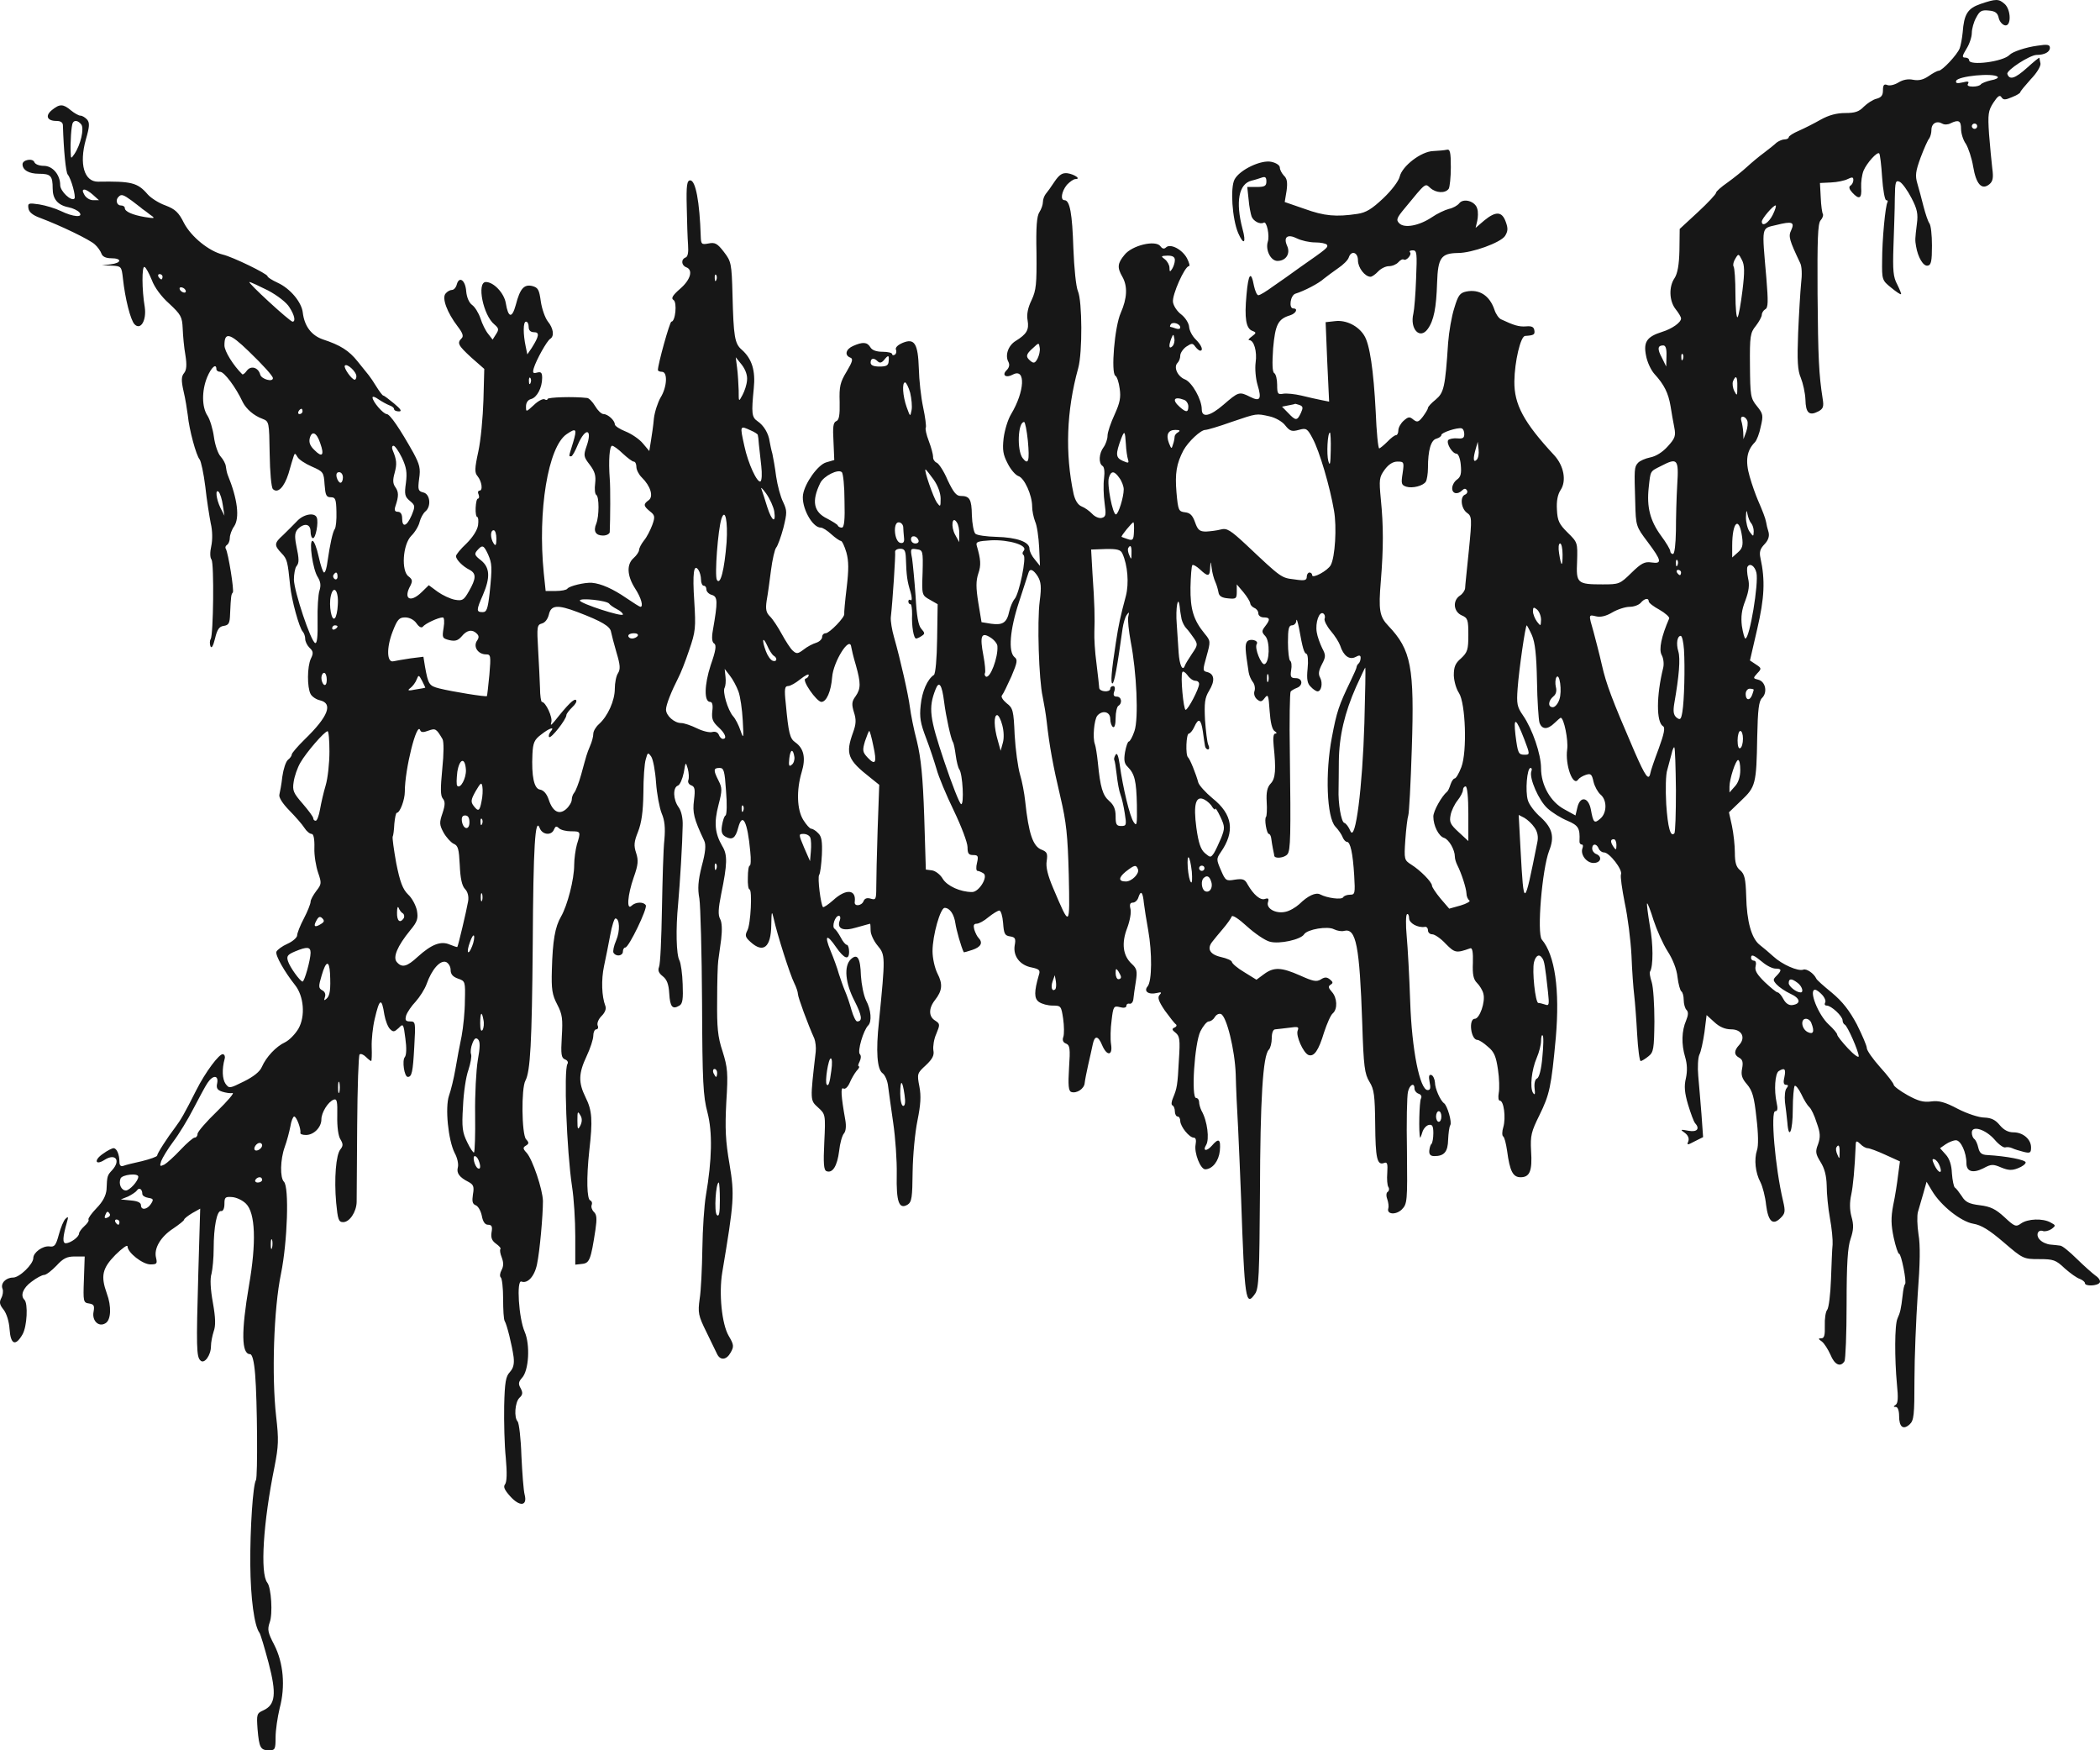 <svg width="48" height="40" viewBox="0 0 48 40" fill="none" xmlns="http://www.w3.org/2000/svg">
<path d="M45.267 0.091C44.972 0.193 44.892 0.326 44.861 0.742C44.848 0.875 44.818 1.038 44.793 1.104C44.738 1.249 44.393 1.617 44.313 1.617C44.282 1.617 44.178 1.672 44.085 1.738C43.962 1.823 43.858 1.847 43.728 1.823C43.611 1.798 43.495 1.823 43.396 1.883C43.31 1.937 43.193 1.967 43.138 1.943C43.064 1.913 43.039 1.943 43.039 2.064C43.039 2.179 43.002 2.227 42.891 2.257C42.811 2.275 42.682 2.36 42.602 2.438C42.492 2.553 42.399 2.583 42.178 2.583C41.981 2.583 41.802 2.631 41.617 2.734C41.47 2.818 41.242 2.933 41.119 2.987C40.99 3.042 40.885 3.108 40.885 3.138C40.885 3.162 40.842 3.186 40.787 3.186C40.738 3.186 40.657 3.223 40.608 3.259C40.565 3.301 40.436 3.404 40.325 3.488C40.208 3.573 40.036 3.718 39.931 3.814C39.833 3.905 39.63 4.068 39.488 4.17C39.34 4.273 39.224 4.375 39.224 4.406C39.224 4.436 39.039 4.635 38.811 4.846L38.393 5.232L38.387 5.721C38.38 6.053 38.343 6.252 38.276 6.355C38.14 6.554 38.153 6.88 38.301 7.067C38.368 7.151 38.424 7.242 38.424 7.278C38.424 7.369 38.221 7.514 37.987 7.586C37.642 7.695 37.562 7.815 37.623 8.123C37.648 8.268 37.734 8.455 37.815 8.546C38.042 8.793 38.134 8.986 38.184 9.282C38.208 9.433 38.245 9.65 38.27 9.771C38.307 9.958 38.288 10.018 38.122 10.199C38.005 10.332 37.851 10.428 37.722 10.453C37.605 10.477 37.482 10.531 37.439 10.579C37.353 10.676 37.353 10.718 37.377 11.485C37.39 12.022 37.396 12.034 37.66 12.384C37.98 12.812 37.999 12.891 37.747 12.854C37.593 12.83 37.513 12.873 37.291 13.09C37.027 13.349 37.008 13.355 36.633 13.355C36.048 13.355 36.024 13.331 36.048 12.824C36.06 12.402 36.06 12.396 35.833 12.173C35.636 11.979 35.599 11.901 35.587 11.648C35.574 11.448 35.605 11.297 35.673 11.195C35.808 10.99 35.747 10.646 35.525 10.404C34.824 9.65 34.608 9.24 34.614 8.715C34.62 8.262 34.756 7.683 34.86 7.677C35.064 7.664 35.088 7.646 35.07 7.544C35.057 7.471 35.008 7.447 34.879 7.459C34.719 7.471 34.602 7.435 34.307 7.296C34.257 7.272 34.19 7.176 34.159 7.079C34.048 6.753 33.814 6.602 33.513 6.663C33.371 6.693 33.328 6.747 33.242 7.037C33.18 7.224 33.119 7.586 33.1 7.833C33.033 8.859 33.002 8.974 32.817 9.131C32.719 9.209 32.639 9.294 32.639 9.324C32.639 9.348 32.584 9.439 32.522 9.523C32.423 9.65 32.392 9.656 32.306 9.59C32.22 9.517 32.189 9.523 32.085 9.614C32.017 9.674 31.962 9.771 31.962 9.837C31.962 9.897 31.937 9.946 31.906 9.946C31.876 9.946 31.79 10.012 31.709 10.097C31.63 10.175 31.543 10.247 31.525 10.247C31.5 10.247 31.463 9.873 31.445 9.415C31.396 8.461 31.309 7.864 31.18 7.664C31.045 7.447 30.768 7.308 30.516 7.339L30.3 7.363L30.337 8.268L30.38 9.179L30.202 9.143C30.103 9.125 29.9 9.077 29.746 9.04C29.593 9.004 29.408 8.986 29.334 8.998C29.205 9.022 29.192 8.998 29.192 8.793C29.192 8.666 29.162 8.546 29.125 8.527C29.082 8.497 29.076 8.316 29.1 7.96C29.149 7.417 29.211 7.29 29.488 7.206C29.623 7.164 29.678 7.049 29.562 7.049C29.451 7.049 29.494 6.747 29.611 6.711C29.808 6.651 30.146 6.476 30.263 6.367C30.331 6.313 30.479 6.204 30.59 6.126C30.7 6.053 30.811 5.944 30.829 5.884C30.885 5.715 31.039 5.763 31.039 5.95C31.039 6.119 31.199 6.325 31.328 6.325C31.359 6.325 31.439 6.27 31.5 6.204C31.562 6.138 31.672 6.083 31.746 6.083C31.826 6.083 31.919 6.041 31.962 5.993C32.005 5.944 32.06 5.914 32.085 5.932C32.146 5.969 32.282 5.812 32.226 5.763C32.208 5.739 32.233 5.721 32.294 5.721C32.387 5.721 32.392 5.788 32.368 6.367C32.356 6.729 32.325 7.085 32.306 7.164C32.22 7.52 32.454 7.767 32.633 7.52C32.774 7.326 32.83 7.037 32.848 6.457C32.867 5.89 32.94 5.788 33.322 5.782C33.648 5.782 34.294 5.546 34.399 5.395C34.467 5.287 34.473 5.22 34.417 5.069C34.331 4.828 34.19 4.822 33.925 5.039L33.728 5.208L33.765 5.051C33.783 4.973 33.79 4.84 33.765 4.768C33.722 4.599 33.451 4.52 33.353 4.647C33.316 4.695 33.211 4.756 33.119 4.774C33.026 4.798 32.848 4.882 32.725 4.967C32.436 5.16 32.103 5.22 31.986 5.106C31.906 5.027 31.919 4.985 32.116 4.75C32.602 4.158 32.571 4.188 32.694 4.297C32.824 4.412 33.033 4.424 33.113 4.315C33.137 4.279 33.162 4.049 33.162 3.82C33.162 3.476 33.143 3.404 33.07 3.422C33.02 3.434 32.879 3.446 32.762 3.452C32.485 3.458 32.048 3.796 31.993 4.037C31.968 4.14 31.808 4.351 31.617 4.532C31.359 4.774 31.229 4.858 31.026 4.888C30.54 4.961 30.269 4.937 29.82 4.774L29.365 4.617L29.408 4.357C29.432 4.17 29.42 4.08 29.346 4.013C29.297 3.959 29.254 3.88 29.254 3.832C29.254 3.778 29.174 3.724 29.063 3.699C28.829 3.645 28.337 3.88 28.22 4.098C28.116 4.285 28.165 5.003 28.3 5.323C28.429 5.619 28.491 5.558 28.399 5.226C28.239 4.617 28.312 4.2 28.608 4.128C28.688 4.11 28.793 4.074 28.848 4.056C28.922 4.031 28.946 4.056 28.946 4.146C28.946 4.249 28.909 4.273 28.725 4.273H28.509L28.54 4.562C28.552 4.719 28.589 4.894 28.608 4.949C28.651 5.057 28.805 5.136 28.885 5.088C28.953 5.045 29.026 5.389 28.977 5.528C28.922 5.715 29.045 5.963 29.198 5.963C29.396 5.963 29.5 5.794 29.42 5.619C29.328 5.413 29.432 5.341 29.648 5.45C29.746 5.498 29.931 5.54 30.06 5.54C30.189 5.54 30.306 5.564 30.331 5.594C30.362 5.655 30.331 5.679 29.709 6.113C29.525 6.246 29.248 6.445 29.094 6.548C28.946 6.657 28.799 6.747 28.762 6.747C28.731 6.747 28.688 6.651 28.663 6.536C28.596 6.174 28.534 6.246 28.491 6.741C28.442 7.272 28.479 7.508 28.626 7.562C28.719 7.598 28.719 7.61 28.614 7.689C28.546 7.737 28.522 7.773 28.552 7.773C28.663 7.773 28.737 8.033 28.7 8.286C28.682 8.419 28.7 8.648 28.743 8.793C28.842 9.119 28.805 9.185 28.577 9.071C28.325 8.944 28.312 8.95 27.962 9.252C27.654 9.517 27.469 9.553 27.469 9.354C27.469 9.131 27.248 8.739 27.088 8.672C26.916 8.606 26.817 8.389 26.916 8.292C26.952 8.256 26.977 8.183 26.977 8.129C26.977 8.069 27.039 7.978 27.112 7.924C27.242 7.839 27.26 7.839 27.322 7.924C27.359 7.972 27.408 8.014 27.433 8.014C27.512 8.014 27.463 7.888 27.334 7.761C27.254 7.683 27.186 7.556 27.18 7.471C27.174 7.387 27.094 7.26 27.002 7.188C26.903 7.115 26.823 6.989 26.811 6.904C26.786 6.741 27.082 6.083 27.174 6.083C27.205 6.083 27.18 5.999 27.131 5.902C27.02 5.697 26.749 5.558 26.651 5.655C26.608 5.697 26.565 5.685 26.522 5.625C26.411 5.48 25.875 5.606 25.703 5.824C25.543 6.017 25.531 6.113 25.654 6.325C25.777 6.542 25.765 6.814 25.617 7.151C25.476 7.465 25.389 8.521 25.494 8.588C25.531 8.606 25.574 8.739 25.592 8.877C25.623 9.083 25.599 9.203 25.476 9.475C25.389 9.662 25.315 9.879 25.315 9.958C25.315 10.036 25.272 10.157 25.223 10.223C25.119 10.362 25.106 10.585 25.198 10.646C25.242 10.67 25.254 10.784 25.235 10.935C25.217 11.068 25.223 11.322 25.248 11.497C25.285 11.762 25.279 11.81 25.186 11.835C25.125 11.853 25.026 11.81 24.965 11.744C24.903 11.678 24.792 11.599 24.725 11.575C24.639 11.539 24.577 11.442 24.54 11.291C24.343 10.368 24.374 9.39 24.645 8.413C24.743 8.063 24.737 6.88 24.639 6.657C24.595 6.554 24.552 6.138 24.534 5.673C24.509 4.882 24.454 4.575 24.331 4.575C24.232 4.575 24.263 4.375 24.386 4.224C24.454 4.152 24.54 4.092 24.583 4.092C24.718 4.092 24.558 3.983 24.398 3.959C24.282 3.947 24.214 3.989 24.103 4.152C24.029 4.267 23.937 4.393 23.9 4.436C23.869 4.478 23.838 4.556 23.838 4.617C23.838 4.677 23.802 4.78 23.759 4.846C23.697 4.937 23.678 5.19 23.691 5.782C23.697 6.488 23.685 6.632 23.58 6.856C23.494 7.031 23.463 7.188 23.488 7.32C23.525 7.538 23.469 7.634 23.217 7.791C23.045 7.894 22.965 8.123 23.051 8.274C23.081 8.334 23.069 8.401 23.008 8.461C22.891 8.576 22.995 8.648 23.155 8.558C23.451 8.407 23.42 8.95 23.112 9.463C23.038 9.584 22.965 9.825 22.94 10.012C22.909 10.284 22.928 10.392 23.032 10.591C23.1 10.73 23.211 10.857 23.279 10.881C23.414 10.923 23.592 11.316 23.592 11.575C23.592 11.672 23.623 11.823 23.66 11.919C23.703 12.01 23.74 12.275 23.752 12.511L23.771 12.933L23.654 12.788C23.586 12.71 23.531 12.601 23.531 12.541C23.531 12.384 23.241 12.281 22.774 12.269C22.546 12.263 22.331 12.233 22.294 12.197C22.257 12.161 22.22 11.967 22.214 11.774C22.208 11.406 22.165 11.334 21.955 11.334C21.857 11.334 21.789 11.243 21.66 10.972C21.574 10.766 21.457 10.591 21.408 10.573C21.364 10.555 21.322 10.495 21.328 10.441C21.328 10.386 21.285 10.223 21.229 10.078C21.174 9.934 21.143 9.795 21.162 9.771C21.174 9.74 21.149 9.535 21.1 9.306C21.051 9.077 21.008 8.684 21.002 8.425C20.983 7.852 20.903 7.725 20.638 7.833C20.521 7.882 20.46 7.942 20.478 7.99C20.497 8.033 20.485 8.087 20.454 8.105C20.417 8.129 20.392 8.117 20.392 8.093C20.392 8.063 20.294 8.039 20.171 8.039C20.029 8.039 19.931 8.002 19.894 7.936C19.82 7.815 19.721 7.809 19.5 7.906C19.334 7.978 19.297 8.117 19.432 8.171C19.506 8.196 19.488 8.262 19.352 8.491C19.204 8.733 19.18 8.835 19.192 9.185C19.198 9.487 19.18 9.602 19.112 9.626C19.044 9.656 19.032 9.765 19.051 10.085L19.069 10.513L18.884 10.567C18.694 10.622 18.398 11.038 18.355 11.303C18.312 11.587 18.564 12.058 18.761 12.058C18.805 12.058 18.909 12.124 19.001 12.209C19.094 12.293 19.192 12.36 19.217 12.36C19.248 12.36 19.303 12.48 19.346 12.625C19.401 12.824 19.401 13.018 19.352 13.434C19.315 13.736 19.291 14.007 19.297 14.031C19.315 14.104 18.958 14.472 18.872 14.472C18.829 14.472 18.792 14.508 18.792 14.556C18.792 14.605 18.731 14.665 18.657 14.689C18.577 14.713 18.448 14.78 18.367 14.846C18.238 14.943 18.207 14.949 18.121 14.87C18.066 14.822 17.955 14.647 17.869 14.49C17.783 14.333 17.666 14.152 17.598 14.086C17.512 14.001 17.494 13.923 17.524 13.724C17.549 13.591 17.592 13.277 17.623 13.03C17.654 12.788 17.709 12.553 17.74 12.517C17.777 12.474 17.851 12.269 17.906 12.064C17.992 11.714 17.992 11.672 17.9 11.473C17.838 11.352 17.771 11.092 17.74 10.887C17.715 10.682 17.672 10.453 17.654 10.368C17.629 10.284 17.604 10.157 17.592 10.091C17.567 9.903 17.457 9.722 17.315 9.626C17.18 9.535 17.174 9.439 17.229 8.877C17.272 8.467 17.186 8.196 16.952 7.99C16.792 7.852 16.767 7.689 16.743 6.741C16.724 6.011 16.712 5.975 16.546 5.757C16.398 5.564 16.343 5.534 16.195 5.564C16.035 5.594 16.023 5.582 16.017 5.401C15.992 4.611 15.9 4.122 15.777 4.122C15.703 4.122 15.684 4.231 15.697 4.725C15.703 5.057 15.715 5.45 15.727 5.594C15.74 5.769 15.721 5.866 15.672 5.884C15.561 5.926 15.574 6.065 15.684 6.107C15.851 6.168 15.783 6.397 15.543 6.602C15.37 6.753 15.334 6.82 15.395 6.856C15.481 6.91 15.438 7.351 15.346 7.351C15.309 7.351 15.038 8.322 15.038 8.455C15.038 8.479 15.081 8.497 15.13 8.497C15.266 8.497 15.247 8.847 15.1 9.083C15.038 9.191 14.964 9.409 14.946 9.565C14.934 9.722 14.897 9.958 14.878 10.078L14.841 10.308L14.694 10.133C14.614 10.036 14.435 9.915 14.3 9.861C14.164 9.807 14.053 9.734 14.053 9.698C14.053 9.608 13.893 9.463 13.795 9.463C13.746 9.463 13.66 9.378 13.604 9.282C13.543 9.179 13.457 9.095 13.42 9.095C13.118 9.059 12.515 9.077 12.515 9.119C12.515 9.143 12.484 9.149 12.447 9.125C12.41 9.107 12.3 9.161 12.201 9.258C12.023 9.421 12.023 9.421 12.023 9.288C12.023 9.203 12.066 9.137 12.14 9.119C12.275 9.083 12.392 8.859 12.392 8.636C12.392 8.515 12.367 8.491 12.275 8.515C12.183 8.54 12.17 8.521 12.201 8.413C12.257 8.226 12.503 7.785 12.577 7.743C12.675 7.683 12.65 7.502 12.521 7.345C12.46 7.266 12.386 7.061 12.361 6.886C12.324 6.62 12.3 6.572 12.164 6.536C11.98 6.494 11.887 6.59 11.789 6.97C11.703 7.284 11.617 7.266 11.561 6.928C11.524 6.699 11.284 6.445 11.106 6.445C10.89 6.445 11.044 7.212 11.303 7.417C11.401 7.502 11.407 7.532 11.34 7.634L11.26 7.761L11.161 7.634C11.1 7.562 11.02 7.399 10.983 7.278C10.94 7.151 10.853 7.013 10.792 6.97C10.724 6.922 10.669 6.801 10.656 6.657C10.638 6.403 10.496 6.301 10.441 6.5C10.423 6.572 10.373 6.626 10.33 6.626C10.287 6.626 10.22 6.663 10.183 6.711C10.097 6.814 10.22 7.145 10.46 7.459C10.576 7.61 10.601 7.683 10.552 7.731C10.441 7.839 10.472 7.894 10.773 8.171L11.069 8.431L11.05 9.143C11.038 9.535 10.989 10.066 10.933 10.32C10.847 10.712 10.847 10.803 10.915 10.881C11.013 11.002 11.044 11.213 10.958 11.213C10.927 11.213 10.915 11.255 10.94 11.303C10.958 11.352 10.952 11.394 10.927 11.394C10.896 11.394 10.878 11.491 10.872 11.605C10.866 11.72 10.884 11.816 10.909 11.816C10.933 11.816 10.94 11.901 10.927 12.004C10.909 12.118 10.804 12.281 10.663 12.42C10.527 12.547 10.423 12.674 10.423 12.71C10.423 12.788 10.576 12.945 10.736 13.024C10.89 13.108 10.884 13.223 10.718 13.512C10.601 13.717 10.57 13.736 10.398 13.706C10.293 13.687 10.115 13.603 10.004 13.524L9.801 13.374L9.641 13.53C9.376 13.79 9.21 13.687 9.383 13.38C9.432 13.277 9.426 13.241 9.34 13.174C9.167 13.054 9.204 12.444 9.401 12.245C9.487 12.161 9.573 12.016 9.592 11.925C9.616 11.835 9.672 11.732 9.721 11.69C9.863 11.575 9.832 11.291 9.678 11.255C9.555 11.225 9.549 11.189 9.58 10.941C9.616 10.706 9.592 10.616 9.45 10.35C9.136 9.789 8.915 9.469 8.841 9.463C8.761 9.463 8.515 9.179 8.515 9.083C8.515 9.052 8.576 9.071 8.65 9.125C8.73 9.179 8.841 9.24 8.903 9.264C8.958 9.282 9.007 9.318 9.007 9.348C9.007 9.378 9.056 9.402 9.118 9.402C9.192 9.402 9.167 9.354 9.007 9.221C8.89 9.125 8.78 9.04 8.761 9.04C8.743 9.04 8.675 8.95 8.607 8.841C8.546 8.739 8.459 8.612 8.429 8.576C8.392 8.533 8.281 8.395 8.176 8.262C7.979 8.014 7.783 7.888 7.376 7.755C7.118 7.664 6.958 7.453 6.921 7.145C6.896 6.91 6.638 6.596 6.349 6.463C6.219 6.403 6.115 6.337 6.115 6.313C6.115 6.258 5.321 5.872 5.093 5.818C4.773 5.739 4.373 5.413 4.207 5.1C4.084 4.852 4.004 4.78 3.782 4.695C3.629 4.641 3.45 4.526 3.376 4.442C3.142 4.17 3.001 4.14 2.238 4.152C1.924 4.152 1.807 3.748 1.961 3.193C2.047 2.897 2.053 2.806 1.992 2.734C1.949 2.686 1.881 2.643 1.838 2.643C1.801 2.643 1.702 2.589 1.622 2.523C1.444 2.372 1.364 2.372 1.192 2.511C1.025 2.643 1.075 2.764 1.29 2.764C1.389 2.764 1.438 2.8 1.438 2.867C1.456 3.452 1.505 3.935 1.548 3.989C1.629 4.086 1.739 4.496 1.702 4.538C1.629 4.611 1.376 4.369 1.376 4.231C1.376 3.995 1.204 3.79 1.001 3.79C0.896 3.79 0.804 3.754 0.785 3.705C0.748 3.609 0.515 3.651 0.515 3.754C0.515 3.887 0.662 3.971 0.89 3.971C1.161 3.971 1.204 4.019 1.204 4.309C1.204 4.55 1.321 4.689 1.567 4.737C1.665 4.756 1.776 4.81 1.813 4.852C1.918 4.979 1.672 4.961 1.389 4.822C1.265 4.762 1.044 4.695 0.896 4.671C0.65 4.635 0.632 4.641 0.65 4.762C0.662 4.846 0.748 4.919 0.915 4.979C1.382 5.154 2.059 5.48 2.17 5.588C2.232 5.643 2.299 5.739 2.318 5.794C2.342 5.866 2.422 5.902 2.545 5.902C2.792 5.902 2.785 6.011 2.527 6.041L2.33 6.065L2.558 6.071C2.773 6.083 2.779 6.089 2.81 6.367C2.859 6.82 2.982 7.314 3.075 7.411C3.216 7.556 3.352 7.32 3.309 7.019C3.241 6.62 3.241 6.077 3.302 6.101C3.333 6.107 3.407 6.246 3.469 6.397C3.53 6.566 3.69 6.783 3.869 6.94C4.133 7.188 4.164 7.236 4.176 7.508C4.182 7.67 4.207 7.948 4.238 8.117C4.275 8.346 4.262 8.461 4.207 8.527C4.146 8.6 4.139 8.69 4.195 8.938C4.238 9.113 4.275 9.36 4.293 9.493C4.324 9.819 4.484 10.41 4.564 10.501C4.595 10.543 4.656 10.821 4.693 11.123C4.724 11.418 4.786 11.798 4.816 11.955C4.859 12.13 4.859 12.342 4.829 12.48C4.798 12.613 4.798 12.746 4.835 12.788C4.896 12.885 4.878 14.502 4.816 14.605C4.792 14.641 4.792 14.713 4.81 14.768C4.835 14.828 4.872 14.768 4.915 14.593C4.964 14.381 5.013 14.315 5.118 14.303C5.229 14.285 5.253 14.243 5.259 14.031C5.278 13.621 5.284 13.579 5.321 13.543C5.358 13.506 5.216 12.631 5.161 12.541C5.142 12.511 5.155 12.474 5.192 12.45C5.222 12.432 5.253 12.36 5.253 12.293C5.253 12.227 5.296 12.106 5.352 12.028C5.481 11.835 5.432 11.406 5.204 10.851C5.186 10.803 5.167 10.712 5.161 10.652C5.155 10.597 5.099 10.495 5.044 10.434C4.982 10.368 4.915 10.169 4.89 9.988C4.866 9.807 4.798 9.584 4.742 9.499C4.613 9.306 4.607 8.932 4.736 8.618C4.829 8.395 4.946 8.292 4.946 8.437C4.946 8.467 4.982 8.497 5.032 8.497C5.124 8.497 5.389 8.847 5.549 9.191C5.629 9.348 5.801 9.499 5.998 9.571C6.152 9.632 6.152 9.638 6.164 10.374C6.17 10.791 6.201 11.141 6.238 11.177C6.349 11.285 6.496 11.135 6.595 10.821C6.644 10.652 6.693 10.477 6.712 10.428C6.736 10.35 6.749 10.356 6.798 10.441C6.829 10.501 6.976 10.597 7.13 10.664C7.389 10.778 7.401 10.791 7.419 11.074C7.438 11.316 7.456 11.364 7.561 11.364C7.666 11.364 7.684 11.406 7.69 11.696C7.696 11.877 7.678 12.052 7.653 12.088C7.604 12.155 7.543 12.438 7.487 12.824C7.469 12.969 7.438 13.084 7.407 13.084C7.383 13.084 7.327 12.921 7.284 12.722C7.241 12.523 7.179 12.36 7.143 12.36C7.056 12.36 7.149 13.024 7.266 13.193C7.327 13.295 7.339 13.38 7.303 13.494C7.272 13.585 7.253 13.899 7.259 14.188C7.266 14.544 7.247 14.713 7.204 14.695C7.106 14.665 6.724 13.518 6.718 13.247C6.718 13.126 6.743 12.987 6.773 12.945C6.841 12.861 6.841 12.794 6.767 12.438C6.73 12.239 6.743 12.161 6.81 12.088C6.958 11.943 7.099 11.973 7.099 12.148C7.099 12.233 7.124 12.299 7.155 12.299C7.216 12.299 7.284 11.943 7.241 11.829C7.192 11.702 6.933 11.75 6.786 11.913C6.706 11.998 6.564 12.136 6.472 12.227C6.263 12.414 6.263 12.462 6.435 12.643C6.564 12.776 6.576 12.83 6.632 13.386C6.663 13.706 6.841 14.357 6.921 14.436C6.952 14.472 6.976 14.544 6.976 14.599C6.976 14.659 7.019 14.749 7.075 14.804C7.161 14.882 7.167 14.931 7.106 15.051C7.019 15.238 7.019 15.709 7.099 15.86C7.13 15.92 7.229 15.987 7.315 16.005C7.616 16.077 7.506 16.373 6.964 16.898C6.804 17.055 6.669 17.212 6.669 17.242C6.669 17.272 6.632 17.326 6.583 17.363C6.533 17.405 6.478 17.574 6.453 17.749C6.435 17.924 6.398 18.105 6.386 18.159C6.367 18.22 6.459 18.364 6.613 18.521C6.749 18.66 6.909 18.841 6.958 18.92C7.007 18.998 7.081 19.058 7.124 19.058C7.167 19.058 7.192 19.173 7.186 19.378C7.179 19.547 7.223 19.807 7.272 19.946C7.352 20.181 7.352 20.205 7.229 20.362C7.161 20.453 7.099 20.561 7.099 20.61C7.099 20.652 7.032 20.827 6.946 20.99C6.859 21.153 6.792 21.328 6.792 21.376C6.792 21.424 6.693 21.515 6.57 21.569C6.447 21.623 6.336 21.708 6.318 21.75C6.287 21.829 6.503 22.209 6.743 22.511C6.946 22.764 6.983 23.223 6.823 23.506C6.749 23.633 6.613 23.772 6.515 23.82C6.306 23.917 6.084 24.158 5.986 24.381C5.942 24.49 5.795 24.605 5.579 24.713C5.247 24.876 5.241 24.882 5.155 24.768C5.081 24.659 5.069 24.436 5.136 24.194C5.149 24.152 5.136 24.104 5.099 24.092C5.019 24.067 4.693 24.502 4.484 24.919C4.219 25.444 4.133 25.594 4.01 25.757C3.825 25.999 3.592 26.361 3.592 26.409C3.592 26.433 3.438 26.488 3.247 26.536C3.056 26.578 2.859 26.626 2.816 26.645C2.761 26.663 2.73 26.632 2.73 26.554C2.73 26.385 2.669 26.24 2.595 26.24C2.564 26.24 2.453 26.294 2.355 26.367C2.139 26.512 2.176 26.645 2.392 26.506C2.638 26.349 2.767 26.518 2.564 26.741C2.453 26.862 2.447 26.868 2.435 27.188C2.422 27.32 2.355 27.459 2.207 27.61C2.09 27.731 2.01 27.845 2.022 27.87C2.041 27.894 1.998 27.96 1.93 28.02C1.862 28.081 1.807 28.159 1.807 28.189C1.807 28.268 1.616 28.407 1.505 28.413C1.425 28.413 1.432 28.274 1.53 27.93C1.567 27.809 1.561 27.791 1.499 27.852C1.456 27.888 1.389 28.051 1.345 28.214C1.278 28.461 1.247 28.503 1.13 28.485C0.976 28.467 0.761 28.624 0.761 28.751C0.761 28.89 0.447 29.197 0.299 29.197C0.133 29.197 0.004 29.33 0.059 29.457C0.078 29.505 0.065 29.602 0.028 29.668C-0.021 29.765 -0.008 29.819 0.084 29.933C0.152 30.024 0.207 30.199 0.219 30.38C0.244 30.73 0.355 30.773 0.515 30.495C0.619 30.314 0.644 29.789 0.558 29.704C0.459 29.608 0.527 29.433 0.718 29.294C0.835 29.203 0.964 29.137 1.007 29.137C1.056 29.137 1.179 29.04 1.29 28.926C1.444 28.757 1.53 28.715 1.709 28.715H1.936L1.918 29.245C1.899 29.747 1.905 29.771 2.035 29.789C2.145 29.807 2.164 29.837 2.139 29.976C2.096 30.181 2.256 30.338 2.41 30.241C2.539 30.169 2.552 29.855 2.441 29.559C2.299 29.161 2.336 28.986 2.638 28.678C2.792 28.527 2.915 28.437 2.915 28.485C2.915 28.624 3.259 28.896 3.438 28.896C3.586 28.896 3.598 28.878 3.567 28.745C3.512 28.533 3.672 28.262 3.961 28.075C4.096 27.984 4.207 27.894 4.207 27.876C4.207 27.852 4.293 27.785 4.392 27.725L4.576 27.622L4.533 29.089C4.484 30.797 4.49 31.008 4.582 31.092C4.669 31.183 4.822 30.972 4.822 30.766C4.822 30.676 4.853 30.525 4.884 30.428C4.933 30.296 4.927 30.115 4.866 29.771C4.81 29.463 4.798 29.221 4.835 29.107C4.859 29.004 4.884 28.751 4.884 28.533C4.884 28.045 4.958 27.652 5.056 27.677C5.099 27.683 5.13 27.616 5.13 27.514C5.13 27.363 5.149 27.345 5.302 27.357C5.401 27.363 5.543 27.429 5.622 27.508C5.838 27.719 5.863 28.395 5.69 29.384C5.512 30.434 5.518 30.947 5.715 30.947C5.764 30.947 5.807 31.098 5.832 31.412C5.881 32.004 5.893 33.754 5.85 33.826C5.782 33.935 5.715 34.931 5.721 35.751C5.727 36.53 5.813 37.157 5.93 37.314C5.955 37.345 6.047 37.658 6.139 38.002C6.324 38.708 6.299 38.962 6.016 39.089C5.869 39.155 5.863 39.179 5.887 39.517C5.924 39.946 5.955 40 6.152 40C6.287 40 6.299 39.976 6.299 39.704C6.299 39.541 6.343 39.246 6.392 39.04C6.527 38.539 6.478 38.002 6.269 37.592C6.121 37.308 6.109 37.242 6.164 37.079C6.238 36.886 6.201 36.282 6.109 36.168C5.942 35.956 6.016 34.792 6.275 33.519C6.367 33.047 6.373 32.897 6.312 32.372C6.207 31.448 6.256 29.909 6.423 29.107C6.57 28.383 6.613 27.127 6.49 27.007C6.398 26.916 6.404 26.5 6.509 26.21C6.558 26.077 6.613 25.866 6.638 25.739C6.656 25.619 6.699 25.516 6.724 25.516C6.779 25.516 6.884 25.806 6.866 25.89C6.859 25.92 6.921 25.938 6.995 25.938C7.173 25.938 7.346 25.763 7.346 25.582C7.346 25.425 7.499 25.178 7.629 25.13C7.703 25.106 7.715 25.172 7.709 25.504C7.703 25.751 7.733 25.969 7.783 26.041C7.844 26.144 7.844 26.186 7.783 26.264C7.678 26.385 7.635 26.94 7.684 27.489C7.721 27.87 7.739 27.93 7.844 27.93C7.992 27.93 8.146 27.695 8.152 27.471C8.152 27.375 8.158 26.584 8.164 25.715C8.17 24.846 8.195 24.122 8.219 24.098C8.244 24.074 8.306 24.098 8.361 24.152C8.416 24.206 8.472 24.249 8.484 24.249C8.496 24.249 8.503 24.104 8.496 23.929C8.49 23.76 8.521 23.47 8.564 23.289C8.675 22.812 8.724 22.788 8.786 23.192C8.81 23.325 8.866 23.47 8.915 23.518C8.989 23.591 9.013 23.585 9.112 23.494C9.216 23.386 9.223 23.392 9.266 23.736C9.296 23.947 9.29 24.116 9.253 24.158C9.186 24.236 9.241 24.611 9.321 24.611C9.413 24.611 9.438 24.502 9.469 23.923C9.5 23.367 9.5 23.343 9.376 23.343C9.272 23.343 9.253 23.319 9.284 23.205C9.309 23.132 9.407 22.987 9.5 22.891C9.592 22.788 9.709 22.607 9.752 22.486C9.869 22.154 10.06 21.937 10.195 21.985C10.25 22.01 10.3 22.088 10.3 22.166C10.3 22.263 10.349 22.323 10.472 22.366C10.632 22.42 10.638 22.432 10.626 22.867C10.626 23.114 10.589 23.476 10.552 23.675C10.509 23.874 10.447 24.212 10.41 24.43C10.373 24.647 10.306 24.919 10.263 25.039C10.17 25.311 10.244 26.053 10.392 26.349C10.453 26.457 10.484 26.602 10.466 26.675C10.429 26.807 10.496 26.904 10.712 27.013C10.823 27.073 10.841 27.121 10.81 27.296C10.786 27.453 10.798 27.514 10.872 27.544C10.927 27.562 10.989 27.67 11.013 27.785C11.038 27.924 11.087 27.99 11.155 27.99C11.241 27.99 11.26 28.033 11.235 28.165C11.216 28.292 11.247 28.358 11.34 28.425C11.407 28.473 11.457 28.527 11.438 28.546C11.42 28.564 11.432 28.648 11.469 28.739C11.512 28.853 11.512 28.938 11.463 29.028C11.426 29.095 11.42 29.167 11.444 29.191C11.475 29.209 11.5 29.433 11.5 29.68C11.5 29.927 11.512 30.157 11.537 30.193C11.586 30.271 11.703 30.742 11.74 31.014C11.758 31.177 11.733 31.267 11.653 31.358C11.561 31.454 11.537 31.587 11.524 32.13C11.518 32.492 11.53 33.024 11.561 33.319C11.592 33.663 11.586 33.868 11.543 33.923C11.5 33.977 11.53 34.049 11.66 34.194C11.881 34.442 12.06 34.418 11.992 34.158C11.967 34.068 11.937 33.669 11.918 33.271C11.906 32.873 11.863 32.523 11.832 32.486C11.746 32.396 11.77 32.052 11.869 31.949C11.949 31.877 11.955 31.828 11.9 31.726C11.844 31.629 11.85 31.581 11.93 31.491C12.09 31.322 12.121 30.73 11.992 30.434C11.857 30.127 11.801 29.245 11.918 29.288C12.06 29.342 12.22 29.167 12.275 28.89C12.337 28.6 12.41 27.785 12.41 27.447C12.404 27.182 12.17 26.488 12.035 26.343C11.949 26.252 11.949 26.222 12.023 26.18C12.09 26.138 12.097 26.113 12.023 26.035C11.924 25.914 11.912 24.87 12.01 24.695C12.121 24.484 12.158 23.85 12.177 21.581C12.189 19.348 12.232 18.648 12.337 18.926C12.398 19.083 12.607 19.101 12.663 18.956C12.694 18.884 12.718 18.871 12.774 18.926C12.817 18.968 12.94 18.998 13.05 18.998C13.278 18.998 13.278 19.004 13.186 19.3C13.155 19.415 13.124 19.626 13.124 19.771C13.124 20.096 12.97 20.694 12.823 20.948C12.687 21.183 12.632 21.491 12.614 22.166C12.601 22.607 12.62 22.734 12.737 22.957C12.854 23.18 12.866 23.289 12.841 23.693C12.817 24.098 12.829 24.176 12.915 24.212C12.97 24.23 12.995 24.279 12.97 24.315C12.884 24.46 12.952 26.288 13.075 27.115C13.118 27.381 13.149 27.894 13.149 28.25V28.902L13.309 28.884C13.475 28.866 13.506 28.787 13.61 28.105C13.647 27.852 13.641 27.755 13.573 27.695C13.53 27.652 13.506 27.58 13.524 27.538C13.543 27.489 13.524 27.447 13.493 27.435C13.414 27.411 13.401 26.928 13.469 26.3C13.549 25.6 13.537 25.383 13.383 25.075C13.217 24.737 13.223 24.532 13.407 24.14C13.493 23.959 13.561 23.748 13.561 23.669C13.561 23.591 13.592 23.524 13.629 23.524C13.666 23.524 13.684 23.482 13.66 23.434C13.641 23.38 13.684 23.283 13.752 23.217C13.826 23.144 13.863 23.054 13.838 22.993C13.752 22.77 13.74 22.39 13.807 22.076C13.844 21.895 13.912 21.575 13.949 21.364C13.986 21.159 14.041 20.99 14.066 20.99C14.164 20.99 14.177 21.273 14.084 21.491C14.029 21.617 14.004 21.744 14.023 21.774C14.084 21.871 14.238 21.847 14.238 21.744C14.238 21.696 14.263 21.654 14.293 21.654C14.373 21.654 14.804 20.76 14.761 20.688C14.712 20.604 14.527 20.61 14.435 20.7C14.318 20.815 14.343 20.459 14.484 20.054C14.589 19.759 14.595 19.662 14.54 19.493C14.484 19.324 14.491 19.239 14.583 19.01C14.663 18.805 14.7 18.552 14.706 18.123C14.706 17.791 14.73 17.441 14.761 17.351C14.804 17.194 14.81 17.188 14.884 17.29C14.927 17.351 14.977 17.616 14.995 17.882C15.014 18.147 15.075 18.467 15.124 18.588C15.192 18.745 15.21 18.914 15.186 19.191C15.161 19.402 15.143 20.115 15.13 20.779C15.118 21.442 15.094 22.034 15.063 22.1C15.032 22.179 15.057 22.239 15.149 22.311C15.241 22.384 15.284 22.486 15.297 22.704C15.315 23.011 15.37 23.078 15.53 22.981C15.604 22.939 15.617 22.824 15.604 22.492C15.598 22.257 15.561 22.01 15.53 21.949C15.457 21.817 15.444 21.231 15.5 20.658C15.543 20.169 15.598 19.27 15.604 18.871C15.611 18.703 15.574 18.534 15.512 18.449C15.383 18.274 15.377 17.996 15.494 17.954C15.543 17.936 15.598 17.803 15.629 17.658C15.672 17.405 15.672 17.405 15.721 17.568C15.746 17.664 15.752 17.779 15.734 17.827C15.715 17.876 15.746 17.93 15.801 17.948C15.881 17.978 15.894 18.039 15.863 18.286C15.826 18.57 15.857 18.709 16.097 19.215C16.14 19.306 16.127 19.475 16.041 19.789C15.955 20.133 15.943 20.308 15.986 20.537C16.011 20.706 16.041 21.774 16.047 22.921C16.054 24.731 16.072 25.057 16.171 25.425C16.288 25.878 16.275 26.5 16.134 27.326C16.097 27.544 16.06 28.087 16.054 28.533C16.047 28.98 16.023 29.499 15.992 29.686C15.949 30 15.961 30.066 16.146 30.44C16.257 30.67 16.367 30.899 16.392 30.947C16.466 31.098 16.608 31.08 16.7 30.911C16.78 30.773 16.774 30.73 16.657 30.531C16.497 30.259 16.429 29.559 16.509 29.077C16.78 27.459 16.792 27.308 16.675 26.608C16.583 26.077 16.57 25.794 16.601 25.19C16.644 24.52 16.632 24.399 16.515 24.025C16.404 23.693 16.386 23.476 16.392 22.861C16.392 22.444 16.404 22.04 16.417 21.955C16.429 21.871 16.46 21.654 16.484 21.466C16.509 21.249 16.503 21.08 16.46 21.002C16.41 20.911 16.417 20.766 16.484 20.434C16.626 19.741 16.632 19.535 16.509 19.336C16.337 19.04 16.318 18.799 16.423 18.395C16.509 18.063 16.509 18.008 16.423 17.839C16.3 17.598 16.306 17.55 16.448 17.55C16.546 17.55 16.564 17.616 16.595 18.075C16.62 18.364 16.614 18.618 16.583 18.636C16.552 18.654 16.521 18.757 16.503 18.865C16.478 19.016 16.503 19.077 16.589 19.125C16.737 19.203 16.811 19.155 16.872 18.92C16.971 18.546 17.087 18.775 17.149 19.463C17.168 19.638 17.161 19.783 17.137 19.783C17.112 19.783 17.094 19.903 17.094 20.054C17.087 20.205 17.106 20.326 17.131 20.326C17.198 20.326 17.161 21.128 17.081 21.267C17.026 21.376 17.032 21.418 17.155 21.527C17.444 21.792 17.623 21.654 17.629 21.141C17.635 20.821 17.641 20.803 17.684 20.99C17.764 21.358 18.06 22.281 18.152 22.462C18.201 22.559 18.238 22.674 18.238 22.716C18.238 22.788 18.466 23.41 18.614 23.736C18.638 23.802 18.657 23.935 18.645 24.037C18.515 25.166 18.515 25.142 18.7 25.311C18.866 25.462 18.872 25.468 18.841 26.101C18.817 26.59 18.829 26.741 18.891 26.765C19.032 26.82 19.137 26.645 19.18 26.306C19.198 26.131 19.248 25.951 19.291 25.902C19.334 25.854 19.346 25.733 19.321 25.594C19.223 25.045 19.211 24.834 19.278 24.876C19.315 24.9 19.377 24.846 19.42 24.75C19.457 24.659 19.531 24.532 19.58 24.472C19.635 24.418 19.654 24.369 19.629 24.369C19.605 24.369 19.617 24.321 19.648 24.261C19.684 24.188 19.684 24.122 19.654 24.092C19.592 24.031 19.734 23.543 19.845 23.434C19.931 23.349 19.912 23.078 19.795 22.861C19.74 22.746 19.691 22.498 19.678 22.299C19.666 21.889 19.598 21.78 19.445 21.925C19.285 22.082 19.321 22.468 19.531 22.873C19.703 23.211 19.721 23.343 19.592 23.343C19.561 23.343 19.506 23.229 19.463 23.084C19.426 22.945 19.358 22.746 19.315 22.649C19.272 22.547 19.211 22.372 19.174 22.257C19.143 22.142 19.057 21.901 18.983 21.726C18.835 21.364 18.897 21.334 19.112 21.648C19.297 21.913 19.408 21.955 19.408 21.75C19.408 21.666 19.383 21.593 19.358 21.593C19.328 21.593 19.266 21.521 19.217 21.424C19.168 21.334 19.106 21.243 19.075 21.225C19.008 21.177 19.087 20.929 19.174 20.929C19.204 20.929 19.217 20.972 19.198 21.026C19.118 21.225 19.266 21.291 19.58 21.195C19.74 21.153 19.875 21.11 19.888 21.11C19.894 21.11 19.9 21.183 19.9 21.267C19.9 21.352 19.974 21.509 20.06 21.611C20.238 21.823 20.238 21.859 20.091 23.343C20.017 24.025 20.048 24.436 20.171 24.526C20.226 24.562 20.288 24.701 20.3 24.828C20.318 24.961 20.368 25.335 20.417 25.667C20.466 25.999 20.503 26.524 20.497 26.838C20.485 27.465 20.546 27.646 20.743 27.532C20.841 27.471 20.854 27.369 20.86 26.777C20.866 26.391 20.915 25.878 20.971 25.607C21.044 25.244 21.057 25.051 21.014 24.828C20.958 24.538 20.965 24.526 21.162 24.345C21.315 24.2 21.358 24.116 21.334 24.001C21.322 23.917 21.346 23.748 21.401 23.627C21.488 23.416 21.488 23.398 21.377 23.325C21.223 23.235 21.223 23.042 21.371 22.855C21.537 22.643 21.555 22.492 21.426 22.245C21.364 22.118 21.315 21.895 21.315 21.738C21.315 21.376 21.494 20.748 21.592 20.748C21.709 20.748 21.808 20.893 21.838 21.104C21.857 21.243 21.968 21.642 22.029 21.762C22.029 21.768 22.122 21.744 22.226 21.708C22.423 21.642 22.472 21.545 22.368 21.436C22.337 21.406 22.294 21.322 22.269 21.243C22.245 21.147 22.257 21.11 22.325 21.11C22.374 21.11 22.497 21.044 22.595 20.959C22.7 20.875 22.811 20.809 22.841 20.809C22.878 20.809 22.915 20.935 22.928 21.092C22.946 21.34 22.965 21.382 23.088 21.4C23.205 21.418 23.223 21.448 23.192 21.611C23.155 21.853 23.315 22.064 23.592 22.112C23.752 22.148 23.783 22.173 23.746 22.281C23.635 22.661 23.635 22.818 23.746 22.897C23.814 22.945 23.949 22.981 24.06 22.981C24.251 22.981 24.257 22.993 24.3 23.277C24.325 23.446 24.325 23.633 24.306 23.693C24.275 23.772 24.3 23.826 24.368 23.85C24.454 23.887 24.466 23.959 24.435 24.405C24.411 24.804 24.423 24.931 24.485 24.955C24.608 24.997 24.78 24.882 24.792 24.756C24.799 24.689 24.835 24.502 24.872 24.339C24.909 24.17 24.959 23.965 24.977 23.868C25.02 23.657 25.1 23.663 25.192 23.887C25.303 24.146 25.439 24.128 25.395 23.862C25.377 23.748 25.383 23.5 25.408 23.319C25.445 22.999 25.457 22.981 25.599 23.017C25.685 23.042 25.746 23.029 25.746 22.987C25.746 22.951 25.777 22.927 25.82 22.939C25.863 22.945 25.9 22.897 25.906 22.83C25.912 22.764 25.937 22.583 25.962 22.432C25.999 22.191 25.986 22.136 25.869 22.028C25.666 21.841 25.629 21.557 25.765 21.207C25.826 21.044 25.863 20.845 25.838 20.766C25.814 20.67 25.832 20.628 25.894 20.628C25.943 20.628 26.005 20.573 26.023 20.501C26.078 20.338 26.122 20.386 26.146 20.64C26.159 20.748 26.202 21.026 26.245 21.261C26.337 21.78 26.331 22.42 26.232 22.541C26.134 22.655 26.251 22.74 26.448 22.692C26.546 22.667 26.559 22.68 26.503 22.74C26.454 22.794 26.479 22.879 26.626 23.096C26.737 23.247 26.848 23.392 26.879 23.41C26.903 23.434 26.891 23.464 26.848 23.482C26.78 23.512 26.786 23.537 26.872 23.603C26.965 23.681 26.977 23.76 26.946 24.224C26.916 24.81 26.903 24.87 26.811 25.093C26.774 25.178 26.768 25.25 26.799 25.262C26.829 25.274 26.854 25.335 26.854 25.401C26.854 25.462 26.885 25.516 26.916 25.516C26.952 25.516 26.977 25.564 26.977 25.619C26.983 25.751 27.186 25.999 27.285 25.999C27.334 25.999 27.346 26.059 27.328 26.156C27.291 26.349 27.439 26.723 27.549 26.723C27.715 26.717 27.857 26.536 27.882 26.3C27.906 26.029 27.857 25.999 27.697 26.186C27.58 26.319 27.482 26.306 27.568 26.168C27.648 26.041 27.599 25.619 27.463 25.383C27.433 25.323 27.408 25.232 27.408 25.184C27.408 25.136 27.377 25.093 27.34 25.093C27.223 25.093 27.303 23.838 27.439 23.567C27.5 23.446 27.586 23.343 27.629 23.343C27.672 23.343 27.734 23.301 27.765 23.247C27.796 23.192 27.857 23.156 27.906 23.174C28.035 23.217 28.226 23.995 28.245 24.55C28.251 24.834 28.276 25.389 28.3 25.788C28.319 26.186 28.349 26.904 28.368 27.387C28.448 29.71 28.473 29.879 28.688 29.566C28.774 29.445 28.786 29.131 28.799 27.272C28.805 25.118 28.866 24.122 29.002 23.989C29.039 23.953 29.069 23.832 29.069 23.724C29.069 23.603 29.1 23.524 29.149 23.524C29.186 23.518 29.334 23.506 29.463 23.488C29.672 23.458 29.697 23.464 29.66 23.555C29.617 23.675 29.789 24.061 29.907 24.11C30.036 24.158 30.14 24.007 30.263 23.597C30.331 23.392 30.417 23.192 30.466 23.156C30.577 23.06 30.565 22.8 30.442 22.667C30.362 22.577 30.356 22.541 30.411 22.505C30.473 22.468 30.473 22.444 30.399 22.384C30.331 22.329 30.282 22.323 30.189 22.384C30.091 22.444 30.011 22.426 29.715 22.293C29.291 22.106 29.119 22.094 28.891 22.263L28.719 22.39L28.436 22.215C28.282 22.124 28.159 22.016 28.159 21.985C28.152 21.949 28.042 21.901 27.906 21.871C27.648 21.811 27.58 21.678 27.715 21.515C27.746 21.473 27.851 21.346 27.949 21.231C28.048 21.116 28.14 20.984 28.152 20.948C28.165 20.899 28.312 20.996 28.503 21.171C28.682 21.334 28.922 21.497 29.026 21.521C29.242 21.581 29.734 21.473 29.808 21.352C29.882 21.237 30.349 21.159 30.491 21.237C30.565 21.273 30.669 21.291 30.725 21.273C30.996 21.207 31.076 21.611 31.137 23.386C31.168 24.381 31.192 24.544 31.303 24.725C31.408 24.894 31.426 25.033 31.433 25.691C31.439 26.47 31.476 26.639 31.636 26.578C31.709 26.548 31.722 26.596 31.709 26.801C31.697 26.946 31.709 27.091 31.734 27.127C31.759 27.163 31.753 27.212 31.722 27.236C31.685 27.254 31.679 27.326 31.709 27.405C31.734 27.477 31.746 27.574 31.734 27.61C31.685 27.755 31.906 27.773 32.042 27.64C32.165 27.514 32.171 27.459 32.159 26.306C32.146 25.649 32.159 25.033 32.183 24.949C32.22 24.786 32.331 24.731 32.331 24.876C32.331 24.924 32.374 24.979 32.429 24.997C32.485 25.015 32.503 25.063 32.479 25.106C32.442 25.166 32.423 25.89 32.46 25.999C32.46 26.017 32.485 25.962 32.51 25.878C32.534 25.794 32.602 25.721 32.657 25.709C32.737 25.691 32.762 25.733 32.762 25.896C32.762 26.005 32.743 26.119 32.719 26.144C32.694 26.162 32.676 26.234 32.669 26.3C32.663 26.385 32.7 26.421 32.786 26.421C33.014 26.421 33.094 26.319 33.1 26.047C33.107 25.902 33.125 25.751 33.149 25.715C33.193 25.649 33.082 25.268 33.008 25.214C32.922 25.154 32.799 24.876 32.799 24.737C32.793 24.659 32.756 24.581 32.719 24.568C32.663 24.55 32.651 24.593 32.676 24.725C32.706 24.864 32.694 24.912 32.633 24.912C32.454 24.912 32.27 23.995 32.233 22.891C32.214 22.323 32.177 21.654 32.153 21.394C32.128 21.134 32.134 20.911 32.159 20.893C32.183 20.875 32.208 20.917 32.208 20.984C32.208 21.098 32.405 21.207 32.565 21.183C32.602 21.171 32.639 21.207 32.639 21.261C32.639 21.31 32.682 21.352 32.737 21.352C32.793 21.352 32.934 21.448 33.045 21.569C33.254 21.78 33.285 21.786 33.605 21.672C33.654 21.654 33.673 21.756 33.666 22.004C33.654 22.269 33.679 22.384 33.759 22.462C33.82 22.523 33.888 22.631 33.906 22.71C33.956 22.897 33.82 23.283 33.709 23.283C33.562 23.283 33.617 23.766 33.771 23.766C33.808 23.766 33.919 23.838 34.011 23.923C34.153 24.037 34.196 24.146 34.239 24.442C34.27 24.641 34.276 24.888 34.257 24.979C34.239 25.081 34.251 25.154 34.282 25.154C34.374 25.154 34.423 25.546 34.362 25.757C34.331 25.854 34.331 25.951 34.356 25.969C34.386 25.981 34.423 26.131 34.448 26.3C34.51 26.771 34.584 26.904 34.756 26.904C34.965 26.904 35.027 26.765 34.996 26.3C34.977 25.951 35.002 25.86 35.187 25.486C35.42 25.009 35.457 24.846 35.562 23.705C35.654 22.625 35.544 21.829 35.242 21.473C35.125 21.328 35.248 19.867 35.408 19.445C35.537 19.125 35.482 18.926 35.224 18.684C35.082 18.564 34.947 18.383 34.922 18.286C34.86 18.081 34.903 17.55 34.983 17.55C35.014 17.55 35.02 17.586 35.002 17.628C34.947 17.779 35.174 18.298 35.371 18.473C35.476 18.57 35.679 18.696 35.827 18.757C36.079 18.865 36.116 18.926 36.103 19.221C36.097 19.264 36.122 19.3 36.153 19.3C36.184 19.3 36.19 19.336 36.171 19.384C36.116 19.529 36.264 19.722 36.423 19.722C36.59 19.722 36.633 19.578 36.485 19.517C36.436 19.499 36.393 19.445 36.393 19.39C36.393 19.276 36.491 19.27 36.541 19.39C36.559 19.439 36.614 19.481 36.663 19.481C36.787 19.481 37.094 19.879 37.051 19.982C37.033 20.03 37.076 20.32 37.137 20.634C37.205 20.948 37.273 21.485 37.291 21.835C37.304 22.185 37.334 22.589 37.353 22.74C37.371 22.891 37.402 23.289 37.42 23.627C37.439 23.971 37.476 24.249 37.501 24.249C37.525 24.249 37.605 24.2 37.679 24.14C37.796 24.049 37.808 23.971 37.815 23.343C37.815 22.963 37.79 22.559 37.753 22.444C37.716 22.329 37.697 22.221 37.716 22.203C37.79 22.082 37.79 21.575 37.71 21.153C37.667 20.887 37.636 20.658 37.648 20.646C37.66 20.634 37.728 20.809 37.796 21.032C37.87 21.255 38.011 21.575 38.116 21.738C38.233 21.919 38.325 22.148 38.343 22.329C38.362 22.492 38.405 22.637 38.43 22.655C38.461 22.674 38.485 22.764 38.485 22.855C38.485 22.945 38.516 23.048 38.547 23.078C38.596 23.126 38.59 23.198 38.541 23.319C38.436 23.561 38.43 23.862 38.516 24.152C38.565 24.315 38.571 24.472 38.535 24.641C38.491 24.822 38.504 24.973 38.584 25.244C38.645 25.444 38.713 25.631 38.744 25.667C38.86 25.794 38.793 25.878 38.596 25.842C38.405 25.806 38.399 25.812 38.51 25.89C38.584 25.944 38.614 26.017 38.59 26.083C38.553 26.174 38.565 26.174 38.737 26.083L38.928 25.987L38.891 25.468C38.867 25.178 38.836 24.786 38.817 24.587C38.799 24.393 38.811 24.176 38.842 24.104C38.879 24.037 38.928 23.802 38.959 23.591L39.008 23.198L39.187 23.361C39.304 23.47 39.433 23.524 39.568 23.524C39.814 23.524 39.907 23.712 39.753 23.881C39.63 24.013 39.63 24.11 39.759 24.176C39.833 24.218 39.845 24.285 39.82 24.418C39.79 24.562 39.814 24.647 39.931 24.78C40.054 24.924 40.097 25.069 40.147 25.546C40.19 25.896 40.196 26.192 40.159 26.288C40.091 26.5 40.122 26.801 40.239 27.019C40.288 27.115 40.35 27.351 40.368 27.538C40.417 27.918 40.522 28.014 40.701 27.833C40.805 27.731 40.811 27.683 40.756 27.447C40.571 26.669 40.467 25.395 40.577 25.395C40.633 25.395 40.639 25.335 40.608 25.196C40.547 24.919 40.571 24.532 40.657 24.478C40.793 24.393 40.824 24.43 40.787 24.611C40.756 24.737 40.768 24.792 40.824 24.792C40.879 24.792 40.879 24.816 40.836 24.87C40.799 24.912 40.787 25.051 40.799 25.184C40.817 25.317 40.842 25.528 40.854 25.655C40.885 26.071 40.978 25.854 40.978 25.353C40.978 25.081 41.002 24.84 41.021 24.816C41.045 24.798 41.113 24.882 41.175 25.009C41.236 25.142 41.316 25.268 41.359 25.305C41.396 25.335 41.476 25.498 41.525 25.661C41.611 25.896 41.611 25.987 41.556 26.15C41.488 26.319 41.501 26.373 41.611 26.554C41.704 26.699 41.747 26.868 41.753 27.091C41.753 27.272 41.784 27.604 41.827 27.839C41.87 28.069 41.895 28.34 41.888 28.443C41.876 28.54 41.864 28.902 41.851 29.239C41.839 29.572 41.802 29.885 41.765 29.933C41.728 29.976 41.704 30.139 41.71 30.296C41.716 30.513 41.698 30.585 41.63 30.585C41.556 30.585 41.556 30.598 41.642 30.658C41.698 30.7 41.784 30.839 41.839 30.959C41.931 31.189 42.067 31.255 42.159 31.11C42.184 31.074 42.208 30.483 42.208 29.801C42.208 28.878 42.233 28.497 42.3 28.31C42.368 28.105 42.374 27.996 42.319 27.803C42.276 27.64 42.276 27.477 42.313 27.308C42.356 27.103 42.393 26.729 42.418 26.131C42.424 26.071 42.448 26.071 42.522 26.144C42.571 26.198 42.651 26.24 42.688 26.24C42.731 26.24 42.91 26.306 43.094 26.391L43.427 26.542L43.384 26.862C43.365 27.031 43.316 27.345 43.273 27.544C43.218 27.833 43.224 27.996 43.285 28.286C43.328 28.485 43.384 28.654 43.408 28.654C43.458 28.654 43.587 29.306 43.544 29.348C43.525 29.36 43.501 29.475 43.489 29.602C43.452 29.921 43.433 29.994 43.371 30.133C43.304 30.278 43.304 31.05 43.359 31.641C43.39 31.943 43.384 32.07 43.328 32.106C43.273 32.142 43.273 32.154 43.334 32.154C43.378 32.154 43.408 32.239 43.408 32.359C43.408 32.613 43.501 32.685 43.648 32.553C43.747 32.462 43.759 32.341 43.759 31.533C43.759 31.026 43.796 30.151 43.833 29.59C43.888 28.878 43.895 28.455 43.851 28.207C43.821 28.008 43.815 27.779 43.839 27.695C43.864 27.604 43.919 27.417 43.962 27.272L44.036 27.007L44.159 27.212C44.362 27.556 44.824 27.918 45.101 27.966C45.285 27.996 45.464 28.105 45.796 28.389C46.239 28.769 46.251 28.775 46.608 28.775C46.935 28.775 46.99 28.793 47.193 28.986C47.322 29.101 47.476 29.209 47.538 29.227C47.599 29.252 47.655 29.294 47.655 29.324C47.655 29.402 47.944 29.39 47.993 29.312C48.018 29.276 47.975 29.203 47.901 29.155C47.827 29.101 47.63 28.926 47.47 28.769C47.304 28.606 47.138 28.467 47.089 28.467C47.045 28.461 46.947 28.449 46.867 28.443C46.787 28.437 46.676 28.389 46.627 28.334C46.522 28.232 46.578 28.087 46.701 28.135C46.744 28.147 46.83 28.129 46.892 28.087C46.996 28.008 46.99 28.002 46.867 27.936C46.689 27.839 46.35 27.852 46.196 27.96C46.079 28.045 46.048 28.033 45.815 27.815C45.618 27.634 45.501 27.574 45.255 27.544C45.008 27.514 44.922 27.471 44.842 27.338C44.781 27.248 44.713 27.157 44.682 27.139C44.658 27.121 44.627 26.976 44.615 26.814C44.608 26.626 44.559 26.476 44.473 26.385L44.344 26.24L44.473 26.15C44.547 26.101 44.651 26.059 44.707 26.059C44.818 26.059 44.947 26.337 44.947 26.584C44.947 26.777 45.095 26.82 45.335 26.699C45.513 26.602 45.556 26.602 45.741 26.681C45.901 26.747 45.987 26.753 46.122 26.699C46.221 26.663 46.301 26.602 46.301 26.566C46.301 26.506 45.858 26.421 45.427 26.397C45.298 26.391 45.248 26.355 45.218 26.228C45.199 26.138 45.156 26.047 45.125 26.029C45.095 26.005 45.07 25.944 45.07 25.884C45.07 25.709 45.39 25.812 45.593 26.047C45.685 26.156 45.796 26.234 45.833 26.222C45.87 26.21 45.944 26.216 45.993 26.24C46.042 26.264 46.159 26.3 46.258 26.325C46.406 26.361 46.424 26.343 46.424 26.222C46.424 26.035 46.239 25.878 46.024 25.878C45.901 25.878 45.802 25.824 45.71 25.715C45.611 25.594 45.519 25.546 45.353 25.54C45.236 25.54 44.959 25.45 44.75 25.341C44.455 25.184 44.313 25.148 44.141 25.172C43.962 25.196 43.839 25.16 43.599 25.027C43.427 24.931 43.285 24.822 43.285 24.792C43.285 24.762 43.15 24.581 42.978 24.393C42.811 24.206 42.67 24.007 42.67 23.953C42.67 23.899 42.565 23.657 42.442 23.41C42.27 23.09 42.116 22.891 41.87 22.686C41.685 22.535 41.519 22.39 41.513 22.36C41.458 22.245 41.291 22.13 41.218 22.16C41.1 22.203 40.738 22.046 40.535 21.859C40.442 21.774 40.3 21.654 40.221 21.593C40.036 21.448 39.925 21.062 39.913 20.477C39.901 20.084 39.876 19.976 39.778 19.891C39.685 19.819 39.654 19.716 39.654 19.487C39.654 19.324 39.624 19.046 39.587 18.871L39.519 18.564L39.796 18.298C40.128 17.984 40.147 17.924 40.165 16.844C40.178 16.21 40.202 16.023 40.276 15.95C40.405 15.824 40.356 15.576 40.19 15.534C40.067 15.504 40.067 15.498 40.165 15.389C40.27 15.281 40.264 15.268 40.134 15.184L39.999 15.094L40.165 14.375C40.331 13.663 40.35 13.259 40.239 12.752C40.208 12.613 40.233 12.541 40.331 12.438C40.417 12.348 40.448 12.257 40.424 12.161C40.399 12.082 40.374 11.979 40.368 11.931C40.35 11.835 40.288 11.678 40.178 11.424C40.134 11.322 40.048 11.086 39.993 10.893C39.888 10.531 39.925 10.296 40.11 10.109C40.153 10.066 40.215 9.909 40.245 9.753C40.307 9.493 40.3 9.457 40.159 9.282C40.011 9.101 40.005 9.04 39.999 8.352C39.993 7.683 40.005 7.604 40.134 7.447C40.208 7.351 40.27 7.236 40.27 7.194C40.27 7.151 40.307 7.091 40.35 7.067C40.417 7.031 40.417 6.886 40.374 6.355C40.27 5.148 40.251 5.226 40.602 5.142C40.965 5.051 41.027 5.075 40.941 5.263C40.873 5.401 40.898 5.486 41.144 6.005C41.187 6.083 41.193 6.276 41.168 6.476C41.15 6.657 41.119 7.17 41.1 7.616C41.076 8.244 41.088 8.467 41.162 8.636C41.211 8.757 41.261 8.98 41.267 9.131C41.273 9.439 41.353 9.511 41.562 9.402C41.673 9.342 41.691 9.294 41.661 9.113C41.574 8.558 41.556 8.183 41.544 6.711C41.537 5.468 41.55 5.118 41.611 5.039C41.661 4.985 41.679 4.919 41.667 4.894C41.648 4.864 41.624 4.695 41.617 4.514L41.599 4.182L41.851 4.17C41.993 4.164 42.165 4.128 42.233 4.092C42.337 4.043 42.362 4.043 42.362 4.116C42.362 4.164 42.331 4.224 42.294 4.243C42.252 4.273 42.27 4.327 42.337 4.4C42.498 4.575 42.559 4.538 42.541 4.285C42.534 4.164 42.559 3.989 42.596 3.899C42.67 3.724 42.91 3.458 42.953 3.506C42.971 3.518 43.002 3.766 43.02 4.056C43.039 4.339 43.082 4.575 43.113 4.575C43.144 4.575 43.156 4.593 43.144 4.617C43.094 4.695 43.02 5.474 43.02 5.957C43.014 6.391 43.02 6.409 43.224 6.572C43.341 6.669 43.439 6.735 43.452 6.723C43.464 6.717 43.421 6.614 43.365 6.5C43.273 6.331 43.261 6.18 43.279 5.631C43.291 5.263 43.31 4.774 43.31 4.532C43.316 4.146 43.328 4.11 43.427 4.158C43.482 4.188 43.605 4.357 43.691 4.526C43.821 4.774 43.845 4.888 43.815 5.112C43.771 5.468 43.771 5.486 43.796 5.631C43.839 5.884 43.962 6.089 44.061 6.071C44.141 6.059 44.159 5.969 44.159 5.613C44.159 5.371 44.135 5.142 44.098 5.1C44.067 5.057 44.011 4.888 43.968 4.725C43.925 4.556 43.864 4.321 43.827 4.2C43.771 4.013 43.784 3.917 43.901 3.597C43.981 3.386 44.067 3.193 44.098 3.162C44.122 3.126 44.147 3.042 44.147 2.969C44.147 2.818 44.27 2.752 44.393 2.824C44.442 2.855 44.528 2.849 44.584 2.818C44.768 2.728 44.824 2.758 44.824 2.945C44.824 3.048 44.873 3.205 44.935 3.289C44.99 3.38 45.07 3.615 45.101 3.808C45.169 4.212 45.298 4.351 45.47 4.212C45.55 4.146 45.568 4.068 45.538 3.85C45.519 3.699 45.488 3.349 45.464 3.066C45.433 2.607 45.446 2.529 45.562 2.348C45.661 2.197 45.71 2.161 45.747 2.221C45.79 2.287 45.833 2.287 45.987 2.221C46.092 2.179 46.178 2.13 46.178 2.106C46.178 2.088 46.288 1.955 46.418 1.81C46.553 1.672 46.652 1.509 46.639 1.448C46.627 1.394 46.615 1.334 46.615 1.322C46.608 1.31 46.485 1.412 46.331 1.551C46.055 1.798 45.932 1.835 45.882 1.69C45.858 1.605 46.399 1.255 46.553 1.255C46.731 1.255 46.855 1.189 46.855 1.092C46.855 1.02 46.799 1.008 46.572 1.044C46.301 1.08 45.999 1.183 45.932 1.255C45.784 1.412 45.008 1.509 45.008 1.376C45.008 1.34 44.965 1.316 44.916 1.316C44.842 1.316 44.848 1.279 44.947 1.116C45.014 1.014 45.07 0.845 45.07 0.754C45.07 0.664 45.113 0.501 45.169 0.404C45.248 0.253 45.291 0.223 45.458 0.241C45.605 0.253 45.661 0.296 45.685 0.41C45.704 0.495 45.771 0.567 45.827 0.579C45.975 0.61 45.969 0.223 45.821 0.091C45.685 -0.03 45.624 -0.03 45.267 0.091ZM45.661 1.756C45.685 1.78 45.618 1.817 45.507 1.835C45.402 1.859 45.298 1.901 45.279 1.925C45.261 1.955 45.181 1.979 45.095 1.979C44.996 1.979 44.953 1.955 44.984 1.913C45.014 1.859 44.978 1.853 44.861 1.883C44.732 1.913 44.695 1.901 44.713 1.847C44.75 1.738 45.568 1.66 45.661 1.756ZM1.856 2.842C1.93 2.933 1.844 3.307 1.702 3.518C1.622 3.633 1.622 3.633 1.616 3.488C1.604 3.271 1.629 2.861 1.665 2.806C1.702 2.74 1.782 2.752 1.856 2.842ZM45.193 2.885C45.193 2.915 45.169 2.945 45.132 2.945C45.101 2.945 45.07 2.915 45.07 2.885C45.07 2.849 45.101 2.824 45.132 2.824C45.169 2.824 45.193 2.849 45.193 2.885ZM2.127 4.454L2.262 4.575H2.127C2.053 4.575 1.967 4.52 1.93 4.454C1.881 4.369 1.881 4.333 1.93 4.333C1.967 4.333 2.053 4.387 2.127 4.454ZM3.013 4.587C3.112 4.665 3.222 4.744 3.253 4.774C3.29 4.798 3.37 4.858 3.438 4.912C3.555 4.991 3.542 4.997 3.315 4.961C3.025 4.912 2.853 4.834 2.853 4.756C2.853 4.719 2.81 4.695 2.761 4.695C2.669 4.695 2.632 4.568 2.712 4.496C2.773 4.43 2.822 4.448 3.013 4.587ZM40.522 4.906C40.43 5.094 40.27 5.196 40.27 5.063C40.27 4.997 40.528 4.695 40.584 4.695C40.608 4.695 40.577 4.792 40.522 4.906ZM39.827 6.645C39.79 6.946 39.741 7.224 39.716 7.248C39.691 7.278 39.667 7.043 39.667 6.723C39.667 6.403 39.648 6.119 39.624 6.089C39.605 6.053 39.624 5.975 39.667 5.908C39.734 5.794 39.741 5.794 39.814 5.938C39.876 6.053 39.882 6.204 39.827 6.645ZM26.854 5.944C26.854 6.005 26.823 6.095 26.792 6.144C26.743 6.222 26.731 6.216 26.731 6.119C26.731 6.059 26.682 5.969 26.626 5.926C26.528 5.854 26.534 5.848 26.688 5.842C26.805 5.842 26.854 5.872 26.854 5.944ZM3.715 6.325C3.715 6.355 3.702 6.385 3.69 6.385C3.672 6.385 3.641 6.355 3.622 6.325C3.604 6.288 3.616 6.264 3.647 6.264C3.684 6.264 3.715 6.288 3.715 6.325ZM16.374 6.397C16.355 6.445 16.337 6.427 16.337 6.361C16.331 6.295 16.349 6.258 16.367 6.282C16.386 6.301 16.392 6.355 16.374 6.397ZM6.127 6.638C6.343 6.753 6.552 6.916 6.613 7.019C6.736 7.206 6.761 7.351 6.687 7.351C6.619 7.345 5.641 6.445 5.702 6.445C5.727 6.445 5.924 6.536 6.127 6.638ZM4.238 6.626C4.256 6.657 4.25 6.687 4.213 6.687C4.182 6.687 4.133 6.657 4.115 6.626C4.096 6.59 4.102 6.566 4.139 6.566C4.17 6.566 4.219 6.59 4.238 6.626ZM12.084 7.471C12.084 7.55 12.127 7.592 12.207 7.592C12.337 7.592 12.324 7.683 12.152 7.954L12.053 8.099L12.017 7.924C11.955 7.634 11.955 7.351 12.023 7.351C12.06 7.351 12.084 7.405 12.084 7.471ZM26.977 7.483C26.977 7.52 26.934 7.526 26.879 7.508C26.823 7.489 26.768 7.471 26.756 7.471C26.737 7.471 26.737 7.447 26.762 7.411C26.805 7.345 26.977 7.399 26.977 7.483ZM5.684 8.027C6.016 8.346 6.238 8.594 6.238 8.642C6.238 8.739 5.979 8.666 5.949 8.564C5.906 8.395 5.733 8.346 5.641 8.473C5.598 8.533 5.549 8.57 5.536 8.552C5.333 8.352 5.13 8.027 5.13 7.894C5.13 7.58 5.247 7.604 5.684 8.027ZM26.799 7.912C26.719 7.99 26.706 7.906 26.774 7.731C26.817 7.628 26.823 7.628 26.842 7.737C26.854 7.797 26.835 7.876 26.799 7.912ZM23.715 8.196C23.66 8.298 23.629 8.31 23.555 8.25C23.439 8.153 23.445 8.099 23.611 7.954C23.746 7.827 23.746 7.827 23.765 7.948C23.777 8.014 23.752 8.123 23.715 8.196ZM38.091 8.135L38.085 8.377L37.987 8.177C37.876 7.972 37.888 7.894 38.017 7.894C38.073 7.894 38.097 7.972 38.091 8.135ZM38.467 8.208C38.448 8.256 38.43 8.238 38.43 8.171C38.424 8.105 38.442 8.069 38.461 8.093C38.479 8.111 38.485 8.165 38.467 8.208ZM20.312 8.256C20.306 8.352 20.263 8.377 20.103 8.377C19.961 8.377 19.9 8.346 19.9 8.286C19.9 8.183 19.974 8.171 20.06 8.256C20.109 8.304 20.152 8.292 20.208 8.226C20.306 8.105 20.325 8.111 20.312 8.256ZM17.075 8.69C17.069 8.787 17.02 8.938 16.971 9.028C16.884 9.191 16.884 9.191 16.884 8.92C16.878 8.769 16.866 8.54 16.848 8.407L16.817 8.165L16.958 8.34C17.044 8.455 17.087 8.582 17.075 8.69ZM8.146 8.6C8.146 8.642 8.127 8.678 8.109 8.678C8.041 8.678 7.85 8.407 7.881 8.358C7.924 8.292 8.146 8.491 8.146 8.6ZM12.127 8.751C12.109 8.799 12.09 8.781 12.09 8.715C12.084 8.648 12.103 8.612 12.121 8.636C12.14 8.654 12.146 8.708 12.127 8.751ZM39.71 8.841C39.71 9.046 39.704 9.059 39.642 8.938C39.605 8.865 39.593 8.763 39.611 8.715C39.679 8.552 39.716 8.606 39.71 8.841ZM20.805 8.98C20.835 9.113 20.854 9.294 20.835 9.378C20.805 9.529 20.805 9.529 20.724 9.306C20.632 9.046 20.614 8.739 20.688 8.739C20.712 8.739 20.768 8.847 20.805 8.98ZM27.063 9.137C27.119 9.155 27.162 9.228 27.162 9.288C27.162 9.427 27.112 9.433 26.965 9.3C26.78 9.137 26.835 9.052 27.063 9.137ZM29.709 9.258C29.783 9.288 29.789 9.318 29.734 9.439C29.648 9.62 29.617 9.62 29.445 9.439L29.303 9.294L29.451 9.264C29.525 9.252 29.599 9.234 29.605 9.228C29.611 9.228 29.654 9.24 29.709 9.258ZM6.915 9.402C6.915 9.433 6.884 9.463 6.847 9.463C6.816 9.463 6.804 9.433 6.823 9.402C6.841 9.366 6.872 9.342 6.89 9.342C6.903 9.342 6.915 9.366 6.915 9.402ZM29.026 9.517C29.156 9.547 29.316 9.638 29.377 9.722C29.482 9.855 29.531 9.867 29.685 9.825C29.857 9.777 29.882 9.789 30.005 10.024C30.159 10.308 30.399 11.123 30.491 11.666C30.559 12.046 30.516 12.734 30.417 12.915C30.349 13.042 29.992 13.235 29.992 13.144C29.992 13.114 29.968 13.084 29.931 13.084C29.9 13.084 29.869 13.126 29.869 13.18C29.869 13.265 29.82 13.277 29.586 13.241C29.285 13.205 29.291 13.211 28.491 12.456C28.122 12.112 28.042 12.064 27.906 12.1C27.82 12.124 27.666 12.142 27.568 12.148C27.42 12.148 27.377 12.112 27.316 11.937C27.26 11.78 27.205 11.72 27.088 11.708C26.94 11.69 26.928 11.666 26.891 11.255C26.854 10.815 26.891 10.597 27.051 10.29C27.162 10.091 27.445 9.825 27.549 9.825C27.592 9.825 27.863 9.746 28.146 9.644C28.737 9.445 28.706 9.445 29.026 9.517ZM39.938 9.614C39.956 9.662 39.944 9.777 39.913 9.867L39.851 10.036L39.845 9.873C39.839 9.789 39.82 9.674 39.802 9.62C39.784 9.565 39.796 9.523 39.833 9.523C39.876 9.523 39.919 9.565 39.938 9.614ZM23.494 10.072C23.537 10.543 23.506 10.64 23.371 10.465C23.241 10.284 23.266 9.644 23.408 9.644C23.432 9.644 23.469 9.837 23.494 10.072ZM17.161 9.837C17.247 9.873 17.321 9.922 17.321 9.94C17.328 9.958 17.34 10.054 17.346 10.157C17.358 10.253 17.383 10.477 17.401 10.652C17.42 10.827 17.414 10.978 17.383 11.002C17.309 11.044 17.1 10.597 17.014 10.193C16.909 9.716 16.909 9.722 17.161 9.837ZM33.469 9.922C33.469 10.012 33.433 10.03 33.303 10.018C33.217 10.012 33.125 10.03 33.1 10.06C33.057 10.139 33.199 10.368 33.291 10.368C33.334 10.368 33.377 10.483 33.389 10.622C33.408 10.821 33.389 10.899 33.303 10.96C33.242 11.002 33.193 11.092 33.193 11.159C33.193 11.285 33.316 11.31 33.42 11.207C33.469 11.159 33.5 11.159 33.531 11.207C33.55 11.243 33.531 11.285 33.488 11.303C33.365 11.352 33.396 11.623 33.531 11.72C33.642 11.798 33.648 11.841 33.574 12.577C33.531 13.005 33.488 13.398 33.488 13.446C33.482 13.494 33.433 13.573 33.365 13.615C33.199 13.73 33.223 13.977 33.408 14.062C33.55 14.122 33.562 14.164 33.562 14.508C33.562 14.846 33.544 14.906 33.396 15.045C33.26 15.16 33.23 15.244 33.23 15.438C33.236 15.57 33.285 15.745 33.347 15.836C33.5 16.071 33.537 17.182 33.402 17.532C33.347 17.677 33.279 17.791 33.248 17.791C33.223 17.791 33.18 17.852 33.156 17.924C33.131 18.002 33.1 18.075 33.076 18.093C32.953 18.195 32.762 18.534 32.762 18.66C32.762 18.871 32.885 19.113 33.008 19.149C33.119 19.185 33.254 19.421 33.254 19.578C33.254 19.626 33.279 19.71 33.31 19.771C33.408 19.964 33.513 20.296 33.519 20.416C33.519 20.483 33.55 20.555 33.587 20.579C33.617 20.597 33.525 20.652 33.383 20.694L33.125 20.766L32.928 20.537C32.817 20.404 32.731 20.271 32.731 20.241C32.731 20.157 32.46 19.885 32.257 19.759C32.097 19.656 32.091 19.644 32.122 19.191C32.14 18.938 32.171 18.684 32.189 18.636C32.208 18.588 32.245 17.9 32.27 17.103C32.331 15.25 32.257 14.852 31.734 14.303C31.531 14.092 31.506 13.941 31.562 13.277C31.623 12.517 31.623 12.022 31.562 11.412C31.519 10.96 31.525 10.905 31.648 10.736C31.74 10.61 31.839 10.549 31.943 10.549C32.091 10.549 32.097 10.561 32.06 10.815C32.023 11.05 32.029 11.086 32.146 11.123C32.288 11.165 32.528 11.104 32.59 11.008C32.614 10.972 32.639 10.827 32.639 10.694C32.639 10.29 32.706 10.054 32.836 10.024C32.897 10.006 32.946 9.97 32.946 9.94C32.946 9.885 33.31 9.765 33.408 9.789C33.445 9.801 33.469 9.855 33.469 9.922ZM13.1 10.109C12.995 10.453 12.995 10.428 13.057 10.428C13.081 10.428 13.149 10.308 13.21 10.157C13.383 9.759 13.549 9.795 13.407 10.199C13.334 10.41 13.34 10.441 13.481 10.622C13.598 10.778 13.623 10.869 13.604 11.044C13.586 11.171 13.598 11.291 13.629 11.31C13.697 11.346 13.697 11.798 13.629 11.967C13.555 12.142 13.617 12.239 13.783 12.239C13.863 12.239 13.931 12.203 13.937 12.161C13.949 11.865 13.955 11.141 13.937 10.941C13.906 10.525 13.931 10.187 13.992 10.187C14.023 10.187 14.133 10.265 14.238 10.368C14.343 10.465 14.454 10.549 14.484 10.549C14.521 10.549 14.546 10.604 14.546 10.67C14.546 10.736 14.601 10.845 14.669 10.911C14.872 11.11 14.94 11.346 14.829 11.43C14.7 11.521 14.706 11.563 14.854 11.684C14.97 11.774 14.977 11.81 14.909 11.998C14.866 12.112 14.786 12.275 14.718 12.354C14.657 12.432 14.607 12.529 14.607 12.571C14.607 12.607 14.552 12.692 14.484 12.752C14.318 12.897 14.331 13.156 14.515 13.446C14.657 13.663 14.712 13.868 14.638 13.868C14.62 13.868 14.478 13.778 14.318 13.669C14.011 13.458 13.74 13.337 13.53 13.319C13.364 13.307 13.014 13.392 12.97 13.452C12.952 13.482 12.835 13.506 12.706 13.506H12.472L12.429 13.096C12.287 11.672 12.527 10.211 12.952 9.922C13.174 9.771 13.192 9.801 13.1 10.109ZM26.928 9.879C26.879 9.903 26.848 9.952 26.848 9.982C26.848 10.012 26.835 10.091 26.811 10.157C26.78 10.265 26.774 10.265 26.719 10.127C26.645 9.934 26.7 9.825 26.866 9.825C26.971 9.825 26.983 9.843 26.928 9.879ZM7.321 10.133C7.419 10.404 7.364 10.465 7.192 10.29C7.087 10.193 7.056 10.109 7.081 10.012C7.13 9.831 7.241 9.885 7.321 10.133ZM25.734 10.145C25.74 10.284 25.765 10.447 25.783 10.501C25.808 10.585 25.796 10.591 25.66 10.531C25.5 10.459 25.494 10.38 25.629 10.018C25.703 9.831 25.715 9.849 25.734 10.145ZM30.417 10.29C30.411 10.604 30.399 10.664 30.362 10.537C30.319 10.386 30.343 9.885 30.399 9.885C30.411 9.885 30.423 10.066 30.417 10.29ZM33.753 10.507C33.673 10.585 33.666 10.477 33.734 10.247L33.777 10.097L33.796 10.272C33.808 10.368 33.79 10.471 33.753 10.507ZM9.186 10.459C9.29 10.682 9.309 10.797 9.278 11.038C9.241 11.297 9.253 11.352 9.37 11.448C9.493 11.551 9.493 11.569 9.407 11.78C9.296 12.034 9.192 12.064 9.192 11.847C9.192 11.75 9.155 11.696 9.093 11.696C9.026 11.696 9.007 11.66 9.038 11.569C9.118 11.334 9.112 11.243 9.038 11.135C8.976 11.05 8.976 10.966 9.02 10.809C9.075 10.604 9.069 10.513 8.976 10.29C8.952 10.235 8.958 10.187 8.995 10.187C9.026 10.187 9.112 10.308 9.186 10.459ZM38.337 11.074C38.319 11.37 38.307 11.841 38.307 12.13C38.301 12.444 38.276 12.661 38.239 12.661C38.208 12.661 38.177 12.631 38.177 12.595C38.177 12.559 38.085 12.402 37.968 12.245C37.716 11.901 37.636 11.587 37.685 11.141C37.728 10.754 37.71 10.778 37.962 10.652C38.343 10.453 38.374 10.489 38.337 11.074ZM19.303 11.448C19.315 11.877 19.297 12.058 19.241 12.058C19.204 12.058 19.161 12.04 19.149 12.01C19.143 11.986 19.032 11.919 18.909 11.853C18.595 11.702 18.546 11.454 18.749 11.038C18.829 10.875 19.161 10.712 19.241 10.791C19.272 10.815 19.303 11.11 19.303 11.448ZM21.34 10.96C21.438 11.098 21.5 11.273 21.5 11.394C21.5 11.587 21.494 11.593 21.414 11.485C21.334 11.37 21.112 10.73 21.155 10.73C21.168 10.73 21.248 10.833 21.34 10.96ZM7.838 10.911C7.838 10.978 7.813 11.032 7.783 11.032C7.752 11.032 7.715 10.978 7.696 10.911C7.678 10.833 7.696 10.791 7.752 10.791C7.801 10.791 7.838 10.845 7.838 10.911ZM25.586 10.923C25.642 10.996 25.685 11.117 25.685 11.183C25.685 11.364 25.562 11.756 25.506 11.756C25.432 11.756 25.297 11.068 25.346 10.917C25.395 10.754 25.469 10.754 25.586 10.923ZM17.697 11.684C17.74 11.973 17.641 11.913 17.537 11.587C17.488 11.43 17.432 11.249 17.407 11.183C17.377 11.117 17.426 11.159 17.512 11.279C17.598 11.4 17.678 11.581 17.697 11.684ZM5.093 11.545L5.13 11.786L5.038 11.605C4.939 11.4 4.915 11.159 5.001 11.243C5.032 11.279 5.075 11.412 5.093 11.545ZM40.03 11.961C40.06 11.998 40.085 12.076 40.085 12.142C40.079 12.269 40.079 12.269 39.993 12.155C39.944 12.088 39.907 11.937 39.907 11.823C39.913 11.654 39.925 11.642 39.944 11.756C39.962 11.841 39.999 11.931 40.03 11.961ZM16.608 12.39C16.558 13.024 16.466 13.386 16.386 13.253C16.331 13.156 16.41 12.1 16.491 11.853C16.577 11.599 16.638 11.919 16.608 12.39ZM21.925 12.209V12.39L21.832 12.221C21.728 12.034 21.765 11.774 21.869 11.937C21.906 11.986 21.931 12.106 21.925 12.209ZM20.645 12.04C20.645 12.1 20.657 12.209 20.663 12.287C20.675 12.384 20.651 12.42 20.583 12.408C20.441 12.384 20.404 11.937 20.54 11.937C20.595 11.937 20.638 11.986 20.645 12.04ZM25.919 12.148C25.912 12.335 25.894 12.36 25.783 12.323C25.709 12.299 25.648 12.275 25.636 12.269C25.617 12.251 25.875 11.937 25.906 11.937C25.919 11.937 25.925 12.034 25.919 12.148ZM39.82 12.275C39.845 12.462 39.827 12.535 39.722 12.625L39.593 12.74V12.474C39.593 11.919 39.753 11.78 39.82 12.275ZM11.346 12.311C11.346 12.462 11.327 12.486 11.284 12.42C11.204 12.299 11.204 12.118 11.284 12.118C11.321 12.118 11.346 12.209 11.346 12.311ZM20.995 12.348C21.008 12.39 20.977 12.42 20.922 12.42C20.866 12.42 20.823 12.378 20.823 12.323C20.823 12.221 20.958 12.239 20.995 12.348ZM23.402 12.583C23.365 12.625 23.365 12.661 23.395 12.686C23.469 12.728 23.297 13.567 23.192 13.687C23.149 13.736 23.094 13.862 23.069 13.971C23.014 14.23 22.922 14.291 22.657 14.255L22.435 14.219L22.361 13.772C22.306 13.428 22.306 13.277 22.361 13.108C22.429 12.915 22.417 12.782 22.325 12.468C22.3 12.384 22.349 12.366 22.651 12.348C23.057 12.329 23.5 12.462 23.402 12.583ZM35.716 12.674C35.716 12.969 35.685 12.957 35.636 12.643C35.617 12.523 35.623 12.42 35.66 12.42C35.691 12.42 35.716 12.535 35.716 12.674ZM11.155 12.668C11.247 12.879 11.253 12.957 11.192 13.549C11.149 13.923 11.124 13.989 11.032 13.989C10.884 13.989 10.884 13.947 11.038 13.597C11.21 13.198 11.198 12.969 10.995 12.806C10.847 12.692 10.835 12.661 10.909 12.577C11.026 12.444 11.056 12.456 11.155 12.668ZM25.863 12.643C25.863 12.794 25.857 12.794 25.814 12.692C25.783 12.625 25.771 12.553 25.789 12.523C25.838 12.438 25.869 12.48 25.863 12.643ZM20.706 12.764C20.718 13.156 20.737 13.289 20.811 13.524C20.848 13.645 20.848 13.736 20.817 13.717C20.786 13.693 20.762 13.711 20.762 13.742C20.762 13.778 20.78 13.808 20.811 13.808C20.835 13.808 20.848 13.911 20.848 14.037C20.835 14.309 20.884 14.593 20.94 14.593C20.958 14.593 21.02 14.569 21.069 14.532C21.143 14.484 21.143 14.466 21.057 14.369C20.989 14.291 20.952 14.074 20.928 13.627C20.903 13.277 20.866 12.891 20.848 12.764C20.805 12.541 20.811 12.529 20.952 12.553C21.094 12.571 21.1 12.583 21.088 13.084C21.069 13.597 21.069 13.603 21.254 13.706L21.432 13.808L21.42 14.599C21.414 15.051 21.383 15.401 21.346 15.425C21.198 15.522 21.075 15.8 21.044 16.119C21.014 16.391 21.038 16.53 21.168 16.868C21.254 17.091 21.358 17.411 21.408 17.58C21.451 17.743 21.629 18.171 21.802 18.527C21.974 18.884 22.115 19.258 22.115 19.36C22.115 19.505 22.14 19.541 22.245 19.541C22.355 19.541 22.368 19.565 22.331 19.722C22.306 19.819 22.312 19.903 22.343 19.903C22.368 19.903 22.429 19.927 22.478 19.958C22.595 20.03 22.38 20.386 22.22 20.386C21.949 20.386 21.648 20.247 21.549 20.084C21.494 19.988 21.383 19.903 21.303 19.891L21.162 19.873L21.125 18.66C21.094 17.749 21.051 17.326 20.958 16.94C20.884 16.663 20.817 16.313 20.798 16.162C20.762 15.878 20.583 15.081 20.435 14.562C20.386 14.393 20.355 14.194 20.361 14.11C20.404 13.736 20.472 12.686 20.46 12.613C20.454 12.577 20.503 12.541 20.577 12.541C20.675 12.541 20.7 12.583 20.706 12.764ZM25.654 12.649C25.777 12.915 25.808 13.337 25.734 13.621C25.611 14.08 25.568 14.273 25.506 14.683C25.402 15.347 25.383 15.619 25.426 15.619C25.469 15.619 25.537 15.244 25.66 14.357C25.678 14.243 25.715 14.11 25.752 14.056C25.808 13.977 25.814 13.983 25.789 14.092C25.771 14.164 25.802 14.424 25.845 14.665C25.98 15.353 26.029 16.421 25.931 16.705C25.888 16.838 25.826 16.946 25.802 16.946C25.777 16.946 25.74 17.055 25.715 17.188C25.685 17.369 25.697 17.453 25.777 17.526C25.937 17.689 25.974 17.846 25.986 18.395C25.992 18.847 25.986 18.896 25.912 18.787C25.826 18.666 25.666 18.008 25.592 17.465C25.562 17.266 25.531 17.194 25.5 17.248C25.469 17.296 25.457 17.351 25.469 17.369C25.482 17.387 25.506 17.538 25.525 17.707C25.543 17.876 25.58 18.081 25.611 18.159C25.642 18.238 25.685 18.431 25.709 18.588C25.752 18.853 25.746 18.877 25.629 18.877C25.518 18.877 25.5 18.841 25.5 18.654C25.5 18.491 25.457 18.395 25.352 18.304C25.205 18.177 25.149 17.996 25.094 17.429C25.075 17.248 25.045 17.055 25.026 17.007C24.971 16.868 25.008 16.445 25.082 16.355C25.198 16.222 25.377 16.264 25.377 16.427C25.377 16.512 25.408 16.596 25.439 16.614C25.476 16.639 25.5 16.554 25.5 16.409C25.5 16.276 25.531 16.15 25.562 16.131C25.66 16.071 25.636 15.92 25.525 15.92C25.457 15.92 25.439 15.884 25.469 15.8C25.494 15.733 25.482 15.679 25.445 15.679C25.408 15.679 25.377 15.703 25.377 15.739C25.377 15.83 25.131 15.812 25.125 15.721C25.125 15.685 25.094 15.431 25.063 15.166C25.026 14.9 25.008 14.575 25.014 14.442C25.026 14.134 25.02 13.796 24.971 13.108L24.94 12.559L25.272 12.547C25.537 12.541 25.617 12.565 25.654 12.649ZM38.343 12.915C38.325 12.963 38.307 12.945 38.307 12.879C38.301 12.812 38.319 12.776 38.337 12.8C38.356 12.818 38.362 12.873 38.343 12.915ZM27.777 13.295C27.808 13.361 27.839 13.47 27.851 13.537C27.863 13.621 27.925 13.663 28.073 13.675C28.251 13.693 28.269 13.681 28.269 13.524V13.355L28.423 13.537C28.503 13.633 28.571 13.748 28.577 13.784C28.577 13.826 28.62 13.868 28.669 13.893C28.719 13.911 28.762 13.965 28.762 14.019C28.762 14.068 28.817 14.11 28.885 14.11C29.032 14.11 29.039 14.158 28.916 14.315C28.836 14.418 28.836 14.448 28.922 14.538C29.032 14.659 29.02 15.142 28.903 15.178C28.829 15.202 28.669 14.81 28.725 14.719C28.78 14.635 28.565 14.581 28.503 14.665C28.454 14.737 28.46 14.846 28.54 15.359C28.552 15.438 28.596 15.534 28.633 15.582C28.676 15.631 28.694 15.727 28.676 15.787C28.651 15.854 28.676 15.932 28.731 15.981C28.811 16.047 28.842 16.041 28.909 15.95C28.983 15.854 28.996 15.884 29.02 16.246C29.039 16.512 29.076 16.675 29.137 16.711C29.186 16.741 29.192 16.765 29.149 16.765C29.106 16.765 29.094 16.862 29.113 17.049C29.168 17.58 29.156 17.791 29.045 17.906C28.965 17.99 28.94 18.105 28.953 18.328C28.965 18.497 28.953 18.648 28.94 18.666C28.891 18.709 28.953 19.058 29.002 19.058C29.026 19.058 29.051 19.107 29.057 19.161C29.063 19.221 29.082 19.324 29.094 19.39C29.106 19.457 29.125 19.529 29.125 19.553C29.131 19.632 29.359 19.608 29.426 19.523C29.5 19.439 29.506 19.083 29.482 17.2C29.469 16.463 29.482 15.836 29.5 15.806C29.519 15.781 29.58 15.745 29.642 15.721C29.789 15.667 29.777 15.498 29.617 15.498C29.506 15.498 29.488 15.468 29.512 15.317C29.531 15.214 29.519 15.118 29.488 15.1C29.463 15.081 29.439 14.894 29.439 14.677C29.439 14.375 29.457 14.291 29.531 14.291C29.58 14.291 29.63 14.243 29.63 14.182C29.636 14.128 29.66 14.2 29.691 14.351C29.777 14.834 29.808 14.925 29.863 14.943C29.894 14.955 29.907 15.106 29.888 15.281C29.863 15.522 29.882 15.625 29.962 15.697C30.017 15.757 30.085 15.8 30.116 15.8C30.202 15.8 30.239 15.613 30.177 15.492C30.128 15.407 30.14 15.329 30.214 15.184C30.306 15.009 30.306 14.973 30.22 14.81C30.171 14.707 30.11 14.544 30.097 14.448C30.06 14.23 30.153 13.965 30.245 14.019C30.282 14.043 30.294 14.098 30.276 14.14C30.263 14.182 30.325 14.309 30.417 14.418C30.516 14.532 30.608 14.683 30.633 14.755C30.706 14.985 30.842 15.088 30.983 15.015C31.07 14.967 31.1 14.973 31.1 15.033C31.1 15.081 31.082 15.136 31.057 15.16C31.026 15.184 31.008 15.226 31.008 15.244C31.008 15.268 30.946 15.407 30.873 15.558C30.602 16.119 30.553 16.264 30.442 16.856C30.288 17.664 30.325 18.678 30.522 18.89C30.596 18.968 30.669 19.077 30.688 19.131C30.712 19.191 30.756 19.239 30.786 19.239C30.866 19.239 30.922 19.499 30.953 20.006C30.977 20.416 30.971 20.447 30.86 20.447C30.793 20.447 30.719 20.471 30.7 20.507C30.663 20.567 30.337 20.525 30.177 20.441C30.073 20.386 29.894 20.471 29.697 20.664C29.617 20.736 29.476 20.821 29.377 20.839C29.156 20.887 28.934 20.76 28.983 20.616C29.008 20.537 28.989 20.519 28.916 20.543C28.811 20.585 28.651 20.447 28.516 20.211C28.454 20.09 28.405 20.078 28.226 20.103C28.023 20.139 28.011 20.127 27.906 19.885C27.802 19.644 27.802 19.626 27.9 19.481C28.233 19.004 28.177 18.612 27.715 18.244C27.555 18.111 27.408 17.948 27.389 17.882C27.34 17.695 27.199 17.345 27.155 17.308C27.094 17.26 27.112 16.765 27.174 16.765C27.199 16.765 27.26 16.699 27.297 16.614C27.395 16.397 27.451 16.427 27.494 16.717C27.512 16.862 27.537 17.013 27.543 17.049C27.549 17.091 27.58 17.127 27.611 17.127C27.642 17.127 27.648 17.079 27.617 17.019C27.592 16.964 27.562 16.705 27.543 16.451C27.525 16.065 27.537 15.95 27.636 15.787C27.777 15.558 27.759 15.401 27.593 15.359C27.488 15.335 27.488 15.317 27.58 14.991C27.672 14.659 27.672 14.647 27.537 14.484C27.279 14.17 27.205 13.923 27.211 13.422C27.217 13.162 27.235 12.933 27.254 12.915C27.272 12.897 27.346 12.939 27.426 13.011C27.611 13.187 27.654 13.18 27.66 12.975C27.672 12.812 27.672 12.812 27.697 12.993C27.709 13.09 27.746 13.229 27.777 13.295ZM40.147 13.09C40.202 13.325 39.993 14.593 39.894 14.593C39.876 14.593 39.839 14.466 39.814 14.303C39.79 14.098 39.808 13.941 39.894 13.724C39.974 13.506 39.993 13.367 39.956 13.217C39.931 13.096 39.925 12.975 39.944 12.951C39.999 12.861 40.11 12.933 40.147 13.09ZM16.023 13.247C16.023 13.325 16.054 13.386 16.084 13.386C16.121 13.386 16.146 13.422 16.146 13.47C16.146 13.518 16.201 13.579 16.275 13.597C16.404 13.639 16.41 13.742 16.294 14.405C16.263 14.581 16.275 14.677 16.324 14.707C16.38 14.743 16.361 14.87 16.244 15.202C16.097 15.655 16.09 16.041 16.232 16.041C16.281 16.041 16.3 16.113 16.281 16.252C16.263 16.427 16.288 16.494 16.417 16.614C16.577 16.759 16.626 16.886 16.521 16.886C16.491 16.886 16.448 16.844 16.429 16.789C16.404 16.735 16.349 16.711 16.281 16.729C16.22 16.747 16.066 16.711 15.931 16.645C15.795 16.578 15.635 16.524 15.567 16.524C15.414 16.524 15.223 16.355 15.223 16.216C15.223 16.107 15.346 15.8 15.506 15.486C15.555 15.395 15.666 15.118 15.752 14.858C15.9 14.43 15.906 14.345 15.869 13.742C15.826 13.102 15.857 12.861 15.967 13.03C15.998 13.078 16.023 13.174 16.023 13.247ZM23.722 13.174C23.795 13.301 23.808 13.41 23.765 13.736C23.703 14.212 23.746 15.54 23.832 15.92C23.863 16.071 23.906 16.325 23.925 16.494C23.986 17.043 24.072 17.514 24.238 18.214C24.374 18.793 24.405 19.089 24.429 19.994C24.454 21.213 24.46 21.207 24.072 20.296C23.949 20.006 23.9 19.813 23.925 19.674C23.949 19.505 23.931 19.469 23.814 19.421C23.611 19.348 23.512 19.058 23.432 18.304C23.414 18.135 23.365 17.864 23.315 17.701C23.266 17.532 23.211 17.127 23.192 16.795C23.168 16.24 23.155 16.18 23.008 16.071C22.922 15.999 22.872 15.92 22.903 15.89C22.934 15.854 23.026 15.661 23.119 15.456C23.254 15.136 23.266 15.075 23.186 15.015C23.045 14.894 23.081 14.393 23.291 13.76C23.395 13.44 23.494 13.138 23.506 13.096C23.537 12.981 23.617 13.011 23.722 13.174ZM38.424 13.084C38.424 13.114 38.411 13.144 38.399 13.144C38.38 13.144 38.35 13.114 38.331 13.084C38.313 13.048 38.325 13.024 38.356 13.024C38.393 13.024 38.424 13.048 38.424 13.084ZM7.715 13.18C7.715 13.229 7.684 13.253 7.653 13.235C7.616 13.211 7.604 13.168 7.623 13.138C7.678 13.054 7.715 13.072 7.715 13.18ZM7.721 13.826C7.715 13.965 7.684 14.104 7.653 14.128C7.579 14.206 7.512 13.838 7.561 13.621C7.623 13.349 7.746 13.5 7.721 13.826ZM13.924 13.796C13.943 13.826 14.023 13.88 14.103 13.923C14.177 13.959 14.238 14.013 14.238 14.043C14.238 14.11 13.254 13.79 13.254 13.724C13.254 13.657 13.875 13.724 13.924 13.796ZM37.685 13.742C37.685 13.778 37.796 13.862 37.931 13.935C38.067 14.013 38.165 14.104 38.153 14.134C37.974 14.544 37.913 14.84 37.98 14.967C38.024 15.045 38.036 15.172 38.017 15.257C37.857 15.902 37.857 16.5 38.011 16.596C38.067 16.626 38.036 16.771 37.913 17.109C37.815 17.369 37.728 17.622 37.722 17.671C37.685 17.852 37.611 17.749 37.365 17.188C36.836 15.963 36.713 15.631 36.614 15.196C36.559 14.949 36.467 14.605 36.423 14.436C36.307 14.037 36.307 14.043 36.485 14.086C36.584 14.11 36.713 14.08 36.854 13.995C36.977 13.923 37.156 13.868 37.248 13.868C37.346 13.868 37.457 13.826 37.501 13.778C37.587 13.675 37.685 13.657 37.685 13.742ZM27.008 14.152C27.026 14.225 27.076 14.321 27.119 14.363C27.162 14.405 27.235 14.508 27.291 14.587C27.383 14.725 27.377 14.749 27.248 14.937C27.174 15.051 27.094 15.172 27.082 15.214C27.032 15.353 26.959 15.202 26.94 14.912C26.928 14.755 26.909 14.46 26.897 14.261C26.866 13.899 26.928 13.567 26.965 13.868C26.971 13.953 26.995 14.08 27.008 14.152ZM13.204 13.989C13.758 14.2 13.949 14.315 13.967 14.442C13.98 14.508 14.035 14.719 14.091 14.912C14.177 15.196 14.183 15.293 14.127 15.383C14.084 15.444 14.053 15.607 14.053 15.739C14.053 16.011 13.893 16.367 13.691 16.548C13.617 16.614 13.561 16.711 13.561 16.771C13.561 16.832 13.53 16.952 13.487 17.049C13.407 17.242 13.414 17.23 13.284 17.701C13.229 17.9 13.155 18.087 13.124 18.117C13.094 18.153 13.069 18.22 13.069 18.274C13.069 18.328 13.014 18.425 12.94 18.491C12.78 18.63 12.632 18.552 12.54 18.268C12.497 18.141 12.423 18.057 12.343 18.045C12.207 18.026 12.146 17.743 12.17 17.23C12.183 16.976 12.213 16.904 12.367 16.789C12.564 16.632 12.694 16.596 12.583 16.723C12.546 16.771 12.534 16.826 12.552 16.844C12.595 16.886 12.946 16.439 12.946 16.343C12.946 16.313 13.007 16.234 13.081 16.162C13.155 16.095 13.192 16.023 13.167 15.999C13.124 15.957 12.983 16.095 12.681 16.476C12.595 16.578 12.577 16.59 12.601 16.506C12.638 16.397 12.472 16.041 12.386 16.041C12.367 16.041 12.343 15.896 12.343 15.721C12.337 15.552 12.318 15.154 12.3 14.846C12.269 14.321 12.275 14.279 12.386 14.249C12.46 14.23 12.521 14.146 12.546 14.043C12.595 13.826 12.743 13.814 13.204 13.989ZM35.224 14.164C35.217 14.315 35.217 14.315 35.131 14.206C35.082 14.14 35.039 14.031 35.039 13.971C35.039 13.874 35.057 13.868 35.131 13.929C35.18 13.971 35.224 14.074 35.224 14.164ZM9.518 14.243C9.58 14.333 9.635 14.357 9.666 14.321C9.721 14.249 10.023 14.11 10.121 14.11C10.152 14.11 10.164 14.206 10.139 14.351C10.103 14.575 10.109 14.587 10.269 14.629C10.404 14.659 10.466 14.641 10.552 14.544C10.669 14.399 10.792 14.375 10.896 14.478C10.952 14.532 10.952 14.575 10.896 14.653C10.816 14.792 10.933 14.955 11.112 14.955C11.216 14.955 11.223 14.985 11.186 15.419C11.161 15.679 11.136 15.896 11.13 15.908C11.112 15.932 10.33 15.806 10.041 15.733C9.807 15.673 9.789 15.643 9.715 15.238L9.678 15.009L9.389 15.045C9.229 15.069 9.05 15.1 8.995 15.112C8.841 15.154 8.829 14.804 8.976 14.43C9.081 14.158 9.124 14.11 9.26 14.11C9.358 14.11 9.463 14.164 9.518 14.243ZM7.715 14.315C7.715 14.333 7.69 14.363 7.653 14.381C7.623 14.399 7.592 14.387 7.592 14.357C7.592 14.321 7.623 14.291 7.653 14.291C7.69 14.291 7.715 14.303 7.715 14.315ZM35.014 14.514C35.088 14.683 35.119 14.967 35.131 15.564C35.137 16.011 35.168 16.439 35.187 16.512C35.242 16.675 35.371 16.681 35.531 16.524C35.599 16.457 35.666 16.403 35.673 16.403C35.747 16.403 35.851 16.922 35.821 17.127C35.771 17.483 35.956 17.99 36.073 17.815C36.097 17.779 36.177 17.731 36.251 17.707C36.362 17.671 36.386 17.695 36.423 17.864C36.448 17.972 36.522 18.105 36.584 18.159C36.737 18.286 36.731 18.582 36.578 18.709C36.442 18.829 36.417 18.805 36.362 18.497C36.307 18.214 36.116 18.183 36.054 18.455L36.011 18.636L35.759 18.497C35.439 18.328 35.224 17.942 35.224 17.556C35.224 17.236 35.027 16.663 34.811 16.349C34.676 16.156 34.663 16.083 34.688 15.739C34.719 15.305 34.866 14.291 34.897 14.291C34.903 14.291 34.959 14.393 35.014 14.514ZM14.577 14.532C14.558 14.562 14.497 14.593 14.447 14.593C14.398 14.593 14.361 14.562 14.361 14.532C14.361 14.496 14.417 14.472 14.491 14.472C14.558 14.472 14.595 14.496 14.577 14.532ZM22.798 14.768C22.817 15.021 22.632 15.516 22.534 15.462C22.509 15.444 22.497 15.407 22.515 15.377C22.528 15.353 22.515 15.178 22.478 14.985C22.392 14.532 22.429 14.436 22.639 14.569C22.725 14.623 22.798 14.713 22.798 14.768ZM38.491 14.846C38.516 15.25 38.498 16.011 38.454 16.27C38.424 16.445 38.405 16.463 38.319 16.397C38.251 16.337 38.239 16.258 38.27 16.071C38.38 15.444 38.411 15.051 38.362 14.888C38.307 14.707 38.337 14.532 38.417 14.532C38.448 14.532 38.479 14.677 38.491 14.846ZM17.684 14.985C17.777 15.039 17.758 15.136 17.66 15.1C17.611 15.081 17.543 14.985 17.506 14.882C17.407 14.617 17.432 14.526 17.537 14.755C17.58 14.858 17.648 14.961 17.684 14.985ZM19.457 14.786C19.463 14.828 19.506 15.015 19.561 15.196C19.678 15.613 19.678 15.739 19.555 15.914C19.469 16.029 19.463 16.095 19.518 16.276C19.574 16.445 19.568 16.548 19.5 16.735C19.321 17.23 19.371 17.363 19.894 17.773L20.097 17.936L20.06 18.962C20.041 19.529 20.029 20.127 20.029 20.284C20.029 20.555 20.017 20.573 19.9 20.537C19.82 20.513 19.765 20.531 19.74 20.591C19.697 20.706 19.518 20.724 19.537 20.61C19.574 20.326 19.34 20.302 19.044 20.573C18.934 20.67 18.829 20.742 18.811 20.73C18.761 20.676 18.681 20.054 18.724 19.994C18.749 19.958 18.774 19.753 18.786 19.535C18.798 19.227 18.78 19.113 18.7 19.04C18.645 18.98 18.571 18.938 18.54 18.938C18.509 18.938 18.429 18.847 18.361 18.739C18.214 18.503 18.201 18.057 18.324 17.646C18.423 17.32 18.374 17.103 18.177 16.964C18.054 16.88 18.023 16.753 17.961 16.083C17.924 15.745 17.937 15.679 18.011 15.679C18.066 15.679 18.189 15.607 18.294 15.522C18.398 15.438 18.485 15.395 18.485 15.425C18.485 15.462 18.454 15.498 18.411 15.51C18.318 15.54 18.663 16.035 18.774 16.041C18.891 16.041 18.995 15.8 19.02 15.48C19.044 15.124 19.426 14.514 19.457 14.786ZM31.186 16.524C31.143 17.984 30.983 19.264 30.866 18.992C30.829 18.902 30.768 18.817 30.725 18.805C30.657 18.781 30.583 18.364 30.596 18.032C30.596 17.948 30.602 17.664 30.602 17.399C30.608 16.82 30.737 16.282 30.996 15.697C31.107 15.456 31.199 15.257 31.205 15.257C31.217 15.257 31.205 15.83 31.186 16.524ZM16.878 15.8C16.921 15.914 16.964 16.216 16.977 16.463C17.001 16.88 16.995 16.898 16.927 16.699C16.884 16.572 16.811 16.427 16.755 16.367C16.632 16.222 16.509 15.8 16.564 15.715C16.583 15.679 16.595 15.57 16.583 15.468L16.564 15.287L16.681 15.438C16.749 15.522 16.835 15.685 16.878 15.8ZM27.322 15.558C27.371 15.558 27.408 15.588 27.408 15.631C27.408 15.739 27.155 16.222 27.1 16.222C27.051 16.222 26.977 15.438 27.026 15.359C27.039 15.329 27.094 15.365 27.143 15.431C27.192 15.504 27.272 15.558 27.322 15.558ZM7.469 15.534C7.469 15.619 7.444 15.673 7.407 15.649C7.376 15.631 7.346 15.558 7.346 15.492C7.346 15.431 7.376 15.377 7.407 15.377C7.444 15.377 7.469 15.45 7.469 15.534ZM28.989 15.57C28.971 15.613 28.959 15.582 28.959 15.498C28.959 15.413 28.971 15.383 28.989 15.419C29.002 15.462 29.002 15.534 28.989 15.57ZM9.721 15.715C9.715 15.721 9.616 15.739 9.5 15.757C9.321 15.794 9.303 15.781 9.383 15.721C9.432 15.685 9.5 15.594 9.524 15.528C9.567 15.419 9.573 15.419 9.647 15.558C9.69 15.643 9.721 15.709 9.721 15.715ZM35.642 15.987C35.611 16.083 35.544 16.162 35.494 16.162C35.377 16.162 35.383 16.017 35.507 15.914C35.568 15.866 35.587 15.787 35.562 15.697C35.544 15.619 35.55 15.522 35.574 15.48C35.648 15.359 35.71 15.8 35.642 15.987ZM21.58 16.041C21.623 16.385 21.734 16.874 21.777 16.952C21.802 16.983 21.826 17.121 21.845 17.26C21.863 17.399 21.9 17.544 21.925 17.58C22.005 17.677 22.041 18.401 21.968 18.377C21.931 18.364 21.758 17.924 21.58 17.393C21.248 16.403 21.217 16.18 21.383 15.757C21.463 15.546 21.531 15.643 21.58 16.041ZM40.085 15.763C40.085 15.775 40.067 15.83 40.048 15.884C39.993 16.023 39.901 16.005 39.901 15.86C39.901 15.794 39.944 15.739 39.993 15.739C40.042 15.739 40.085 15.751 40.085 15.763ZM22.909 16.572C22.946 16.705 22.952 16.874 22.922 16.976L22.872 17.157L22.805 16.916C22.718 16.62 22.712 16.343 22.792 16.343C22.823 16.343 22.878 16.445 22.909 16.572ZM34.842 16.898C34.971 17.236 34.971 17.248 34.854 17.248C34.706 17.248 34.694 17.224 34.639 16.795C34.59 16.367 34.651 16.403 34.842 16.898ZM9.789 16.699C9.955 16.639 9.973 16.651 10.115 16.892C10.146 16.952 10.146 17.218 10.109 17.574C10.066 18.02 10.066 18.183 10.121 18.25C10.177 18.316 10.177 18.395 10.115 18.582C10.041 18.799 10.041 18.847 10.139 19.028C10.201 19.137 10.306 19.252 10.367 19.282C10.472 19.324 10.49 19.402 10.509 19.771C10.521 20.066 10.558 20.241 10.626 20.314C10.693 20.38 10.718 20.489 10.7 20.597C10.663 20.815 10.472 21.617 10.453 21.642C10.447 21.648 10.367 21.623 10.281 21.587C10.078 21.497 9.863 21.581 9.549 21.865C9.303 22.094 9.186 22.124 9.069 21.985C8.976 21.877 9.081 21.623 9.376 21.261C9.543 21.062 9.561 20.99 9.53 20.809C9.506 20.694 9.42 20.525 9.327 20.441C9.204 20.32 9.143 20.157 9.056 19.722C9.001 19.415 8.964 19.143 8.976 19.119C8.989 19.101 9.007 18.968 9.013 18.829C9.026 18.69 9.05 18.576 9.069 18.576C9.143 18.576 9.253 18.274 9.253 18.093C9.253 17.574 9.53 16.476 9.604 16.687C9.623 16.741 9.678 16.741 9.789 16.699ZM7.53 17.176C7.53 17.435 7.493 17.785 7.444 17.948C7.395 18.111 7.339 18.358 7.315 18.497C7.29 18.642 7.247 18.757 7.216 18.757C7.186 18.757 7.161 18.733 7.161 18.703C7.161 18.666 7.05 18.521 6.921 18.37C6.706 18.123 6.681 18.069 6.712 17.87C6.73 17.743 6.798 17.544 6.866 17.429C7.001 17.194 7.413 16.717 7.487 16.711C7.512 16.705 7.53 16.916 7.53 17.176ZM19.961 17.043C20.048 17.435 20.011 17.502 19.832 17.314C19.715 17.188 19.709 17.151 19.771 16.94C19.814 16.814 19.857 16.705 19.869 16.705C19.881 16.705 19.924 16.856 19.961 17.043ZM39.839 16.88C39.839 16.983 39.814 17.079 39.778 17.097C39.741 17.121 39.716 17.049 39.716 16.922C39.716 16.801 39.747 16.705 39.778 16.705C39.814 16.705 39.839 16.783 39.839 16.88ZM38.307 18.057C38.307 18.582 38.294 19.028 38.27 19.046C38.184 19.137 38.122 18.92 38.085 18.377C38.067 18.045 38.073 17.695 38.11 17.592C38.14 17.483 38.184 17.32 38.208 17.224C38.227 17.133 38.258 17.067 38.27 17.079C38.288 17.097 38.301 17.538 38.307 18.057ZM18.158 17.302C18.165 17.369 18.14 17.447 18.097 17.477C18.035 17.532 18.023 17.495 18.041 17.332C18.066 17.115 18.128 17.103 18.158 17.302ZM10.65 17.598C10.656 17.785 10.527 18.032 10.453 17.96C10.429 17.942 10.435 17.797 10.453 17.64C10.503 17.332 10.632 17.296 10.65 17.598ZM39.778 17.598C39.778 17.749 39.734 17.888 39.654 17.972L39.531 18.111V17.978C39.531 17.803 39.673 17.369 39.728 17.369C39.759 17.369 39.778 17.471 39.778 17.598ZM11.007 18.31C10.964 18.54 10.933 18.558 10.823 18.413C10.755 18.322 10.767 18.268 10.872 18.081C10.989 17.882 11.007 17.87 11.026 17.978C11.038 18.051 11.032 18.201 11.007 18.31ZM33.562 18.6V19.221L33.34 19.016C33.149 18.841 33.125 18.787 33.156 18.63C33.174 18.527 33.248 18.377 33.316 18.292C33.383 18.208 33.439 18.099 33.439 18.057C33.439 18.008 33.469 17.972 33.5 17.972C33.537 17.972 33.562 18.22 33.562 18.6ZM27.709 18.443C27.746 18.497 27.777 18.515 27.777 18.485C27.777 18.449 27.832 18.534 27.894 18.666C27.999 18.89 27.999 18.926 27.913 19.149C27.857 19.282 27.783 19.439 27.746 19.499C27.672 19.602 27.666 19.602 27.543 19.499C27.445 19.415 27.395 19.27 27.346 18.92C27.272 18.37 27.334 18.171 27.531 18.274C27.599 18.31 27.679 18.383 27.709 18.443ZM16.989 18.527C16.971 18.576 16.952 18.558 16.952 18.491C16.946 18.425 16.964 18.389 16.983 18.413C17.001 18.431 17.008 18.485 16.989 18.527ZM10.73 18.793C10.73 18.98 10.589 18.962 10.558 18.769C10.546 18.678 10.57 18.636 10.632 18.636C10.7 18.636 10.73 18.69 10.73 18.793ZM35.076 18.914C35.143 19.01 35.168 19.125 35.137 19.258C34.836 20.766 34.83 20.772 34.756 19.427L34.713 18.624L34.842 18.69C34.916 18.733 35.02 18.829 35.076 18.914ZM11.02 18.829C11.001 18.877 10.983 18.859 10.983 18.793C10.976 18.727 10.995 18.69 11.013 18.715C11.032 18.733 11.038 18.787 11.02 18.829ZM18.521 19.143C18.54 19.191 18.546 19.33 18.534 19.457L18.515 19.68L18.38 19.372C18.251 19.065 18.251 19.058 18.367 19.058C18.435 19.058 18.503 19.095 18.521 19.143ZM36.947 19.312C36.947 19.427 36.934 19.433 36.885 19.36C36.805 19.246 36.805 19.179 36.885 19.179C36.922 19.179 36.947 19.239 36.947 19.312ZM27.242 19.922C27.254 20.084 27.248 20.193 27.223 20.163C27.192 20.139 27.162 19.988 27.149 19.831C27.125 19.463 27.199 19.541 27.242 19.922ZM16.374 19.855C16.355 19.903 16.337 19.885 16.337 19.819C16.331 19.753 16.349 19.716 16.367 19.741C16.386 19.759 16.392 19.813 16.374 19.855ZM26.011 19.867C26.048 19.964 25.869 20.145 25.734 20.145C25.562 20.145 25.562 20.06 25.728 19.922C25.931 19.765 25.968 19.753 26.011 19.867ZM27.531 19.843C27.531 19.873 27.506 19.903 27.469 19.903C27.439 19.903 27.408 19.873 27.408 19.843C27.408 19.807 27.439 19.783 27.469 19.783C27.506 19.783 27.531 19.807 27.531 19.843ZM27.685 20.151C27.734 20.29 27.642 20.422 27.537 20.362C27.463 20.314 27.445 20.127 27.512 20.066C27.586 19.994 27.648 20.024 27.685 20.151ZM11.02 20.579C11.001 20.622 10.989 20.591 10.989 20.507C10.989 20.422 11.001 20.392 11.02 20.428C11.032 20.471 11.032 20.543 11.02 20.579ZM9.21 20.875C9.241 20.899 9.247 20.948 9.229 20.984C9.143 21.11 9.069 21.05 9.075 20.851C9.075 20.748 9.093 20.7 9.112 20.748C9.13 20.797 9.173 20.857 9.21 20.875ZM7.346 21.11C7.198 21.207 7.155 21.177 7.229 21.044C7.278 20.948 7.315 20.935 7.364 20.984C7.419 21.038 7.413 21.068 7.346 21.11ZM10.792 21.623C10.7 21.859 10.65 21.774 10.743 21.527C10.78 21.418 10.823 21.352 10.835 21.388C10.847 21.424 10.829 21.533 10.792 21.623ZM7.099 21.774C7.099 21.931 6.958 22.438 6.915 22.432C6.859 22.426 6.626 22.106 6.583 21.967C6.546 21.853 6.57 21.817 6.743 21.744C7.019 21.629 7.099 21.636 7.099 21.774ZM35.254 21.901C35.297 21.961 35.316 22.058 35.383 22.674C35.414 22.963 35.408 22.993 35.316 22.957C35.26 22.939 35.193 22.921 35.162 22.921C35.094 22.921 35.014 22.179 35.064 21.985C35.106 21.829 35.187 21.792 35.254 21.901ZM40.282 21.985C40.38 22.07 40.516 22.136 40.584 22.136C40.725 22.136 40.731 22.173 40.608 22.299C40.522 22.384 40.522 22.402 40.608 22.498C40.664 22.559 40.805 22.655 40.922 22.71C41.15 22.812 41.175 22.939 40.971 22.969C40.891 22.981 40.817 22.933 40.762 22.83C40.719 22.746 40.657 22.68 40.633 22.68C40.602 22.68 40.473 22.571 40.337 22.444C40.159 22.269 40.104 22.179 40.128 22.082C40.147 22.01 40.134 21.955 40.091 21.955C40.054 21.955 40.024 21.925 40.024 21.895C40.024 21.798 40.085 21.823 40.282 21.985ZM7.543 22.239C7.561 22.607 7.543 22.758 7.463 22.824C7.407 22.873 7.401 22.867 7.426 22.788C7.45 22.722 7.426 22.661 7.364 22.631C7.278 22.583 7.278 22.541 7.352 22.293C7.45 21.955 7.524 21.937 7.543 22.239ZM25.623 22.329C25.623 22.36 25.599 22.378 25.562 22.378C25.531 22.378 25.5 22.317 25.5 22.239C25.5 22.13 25.512 22.124 25.562 22.197C25.592 22.245 25.623 22.305 25.623 22.329ZM24.122 22.607C24.048 22.674 24.011 22.565 24.06 22.426L24.109 22.287L24.134 22.426C24.146 22.505 24.14 22.583 24.122 22.607ZM41.088 22.462C41.187 22.535 41.236 22.68 41.156 22.68C41.057 22.68 40.885 22.541 40.885 22.468C40.885 22.36 40.947 22.354 41.088 22.462ZM41.648 22.734C41.71 22.8 41.741 22.885 41.716 22.915C41.698 22.951 41.71 22.981 41.753 22.981C41.858 22.981 42.116 23.223 42.116 23.319C42.116 23.361 42.141 23.404 42.165 23.416C42.227 23.44 42.485 24.031 42.485 24.14C42.485 24.182 42.374 24.104 42.239 23.959C42.104 23.814 41.993 23.675 41.993 23.645C41.993 23.615 41.907 23.512 41.802 23.416C41.556 23.192 41.334 22.619 41.488 22.619C41.519 22.619 41.593 22.674 41.648 22.734ZM11.05 23.307C11.069 23.392 11.056 23.494 11.032 23.537C10.995 23.585 10.976 23.53 10.976 23.386C10.976 23.132 11.013 23.096 11.05 23.307ZM41.402 23.38C41.482 23.579 41.445 23.651 41.316 23.585C41.175 23.512 41.15 23.283 41.279 23.283C41.328 23.283 41.384 23.325 41.402 23.38ZM35.254 24.158C35.23 24.442 35.18 24.629 35.131 24.647C35.088 24.665 35.064 24.756 35.076 24.87C35.094 25.009 35.082 25.039 35.039 24.973C34.965 24.852 35.008 24.448 35.125 24.176C35.18 24.049 35.224 23.874 35.224 23.79C35.224 23.699 35.242 23.639 35.26 23.663C35.285 23.681 35.279 23.905 35.254 24.158ZM10.921 24.23C10.884 24.454 10.853 25.015 10.86 25.474C10.866 25.932 10.853 26.319 10.835 26.337C10.823 26.355 10.749 26.252 10.681 26.107C10.57 25.884 10.552 25.769 10.583 25.287C10.595 24.979 10.65 24.605 10.706 24.454C10.755 24.303 10.786 24.14 10.767 24.092C10.749 24.043 10.761 23.935 10.798 23.844C10.841 23.73 10.878 23.705 10.927 23.754C10.976 23.802 10.976 23.929 10.921 24.23ZM19.001 24.472C18.965 24.756 18.934 24.834 18.897 24.786C18.848 24.731 18.934 24.188 18.989 24.188C19.02 24.188 19.026 24.303 19.001 24.472ZM16.392 24.52C16.392 24.568 16.38 24.611 16.367 24.611C16.355 24.611 16.331 24.568 16.306 24.52C16.288 24.472 16.3 24.43 16.331 24.43C16.367 24.43 16.392 24.472 16.392 24.52ZM4.964 24.756C4.939 24.864 4.964 24.912 5.081 24.949C5.155 24.973 5.266 24.991 5.315 24.979C5.364 24.973 5.204 25.16 4.964 25.395C4.718 25.631 4.515 25.866 4.515 25.914C4.515 25.962 4.484 25.999 4.447 25.999C4.416 25.999 4.269 26.125 4.127 26.276C3.986 26.427 3.819 26.578 3.758 26.614C3.653 26.663 3.647 26.657 3.684 26.536C3.715 26.457 3.838 26.252 3.961 26.089C4.09 25.92 4.299 25.576 4.422 25.335C4.552 25.087 4.693 24.822 4.742 24.75C4.866 24.562 5.001 24.568 4.964 24.756ZM7.758 24.955C7.739 25.015 7.727 24.967 7.727 24.852C7.727 24.737 7.739 24.689 7.758 24.744C7.77 24.804 7.77 24.9 7.758 24.955ZM20.675 25.021C20.7 25.184 20.688 25.274 20.645 25.274C20.608 25.274 20.577 25.154 20.577 24.991C20.577 24.659 20.626 24.671 20.675 25.021ZM13.266 25.721C13.21 25.83 13.198 25.818 13.198 25.607C13.198 25.407 13.204 25.383 13.26 25.48C13.309 25.552 13.309 25.631 13.266 25.721ZM32.946 25.516C32.946 25.582 32.922 25.637 32.885 25.637C32.854 25.637 32.824 25.582 32.824 25.516C32.824 25.45 32.854 25.395 32.885 25.395C32.922 25.395 32.946 25.45 32.946 25.516ZM5.992 26.174C5.992 26.246 5.869 26.325 5.826 26.282C5.782 26.24 5.863 26.119 5.936 26.119C5.967 26.119 5.992 26.144 5.992 26.174ZM42.048 26.343C42.048 26.494 42.042 26.494 41.999 26.391C41.968 26.325 41.956 26.252 41.975 26.222C42.024 26.138 42.054 26.18 42.048 26.343ZM10.94 26.518C10.995 26.657 10.983 26.735 10.921 26.699C10.847 26.651 10.792 26.421 10.853 26.421C10.878 26.421 10.921 26.463 10.94 26.518ZM44.338 26.651C44.411 26.838 44.307 26.82 44.215 26.626C44.159 26.506 44.159 26.476 44.215 26.494C44.258 26.506 44.313 26.578 44.338 26.651ZM3.161 26.892C3.161 26.988 2.964 27.206 2.878 27.206C2.773 27.206 2.705 27.061 2.755 26.934C2.785 26.844 3.161 26.801 3.161 26.892ZM5.992 26.964C5.992 26.994 5.949 27.025 5.893 27.025C5.844 27.025 5.819 26.994 5.838 26.964C5.856 26.928 5.899 26.904 5.936 26.904C5.967 26.904 5.992 26.928 5.992 26.964ZM16.454 27.429C16.454 27.731 16.435 27.815 16.386 27.767C16.318 27.701 16.361 27.025 16.429 27.025C16.441 27.025 16.454 27.206 16.454 27.429ZM3.253 27.284C3.253 27.326 3.315 27.363 3.389 27.375C3.505 27.393 3.518 27.411 3.45 27.514C3.364 27.646 3.222 27.664 3.222 27.544C3.222 27.483 3.142 27.447 2.995 27.435L2.761 27.411L2.927 27.345C3.013 27.302 3.105 27.242 3.13 27.206C3.179 27.127 3.253 27.176 3.253 27.284ZM2.509 27.743C2.527 27.773 2.502 27.809 2.453 27.827C2.398 27.852 2.379 27.833 2.404 27.773C2.441 27.677 2.465 27.67 2.509 27.743ZM2.73 27.93C2.73 27.96 2.718 27.99 2.705 27.99C2.687 27.99 2.656 27.96 2.638 27.93C2.619 27.894 2.632 27.87 2.662 27.87C2.699 27.87 2.73 27.894 2.73 27.93ZM6.219 28.515C6.201 28.576 6.189 28.54 6.189 28.443C6.189 28.34 6.201 28.298 6.219 28.334C6.232 28.377 6.232 28.461 6.219 28.515Z" fill="#171717"/>
</svg>
